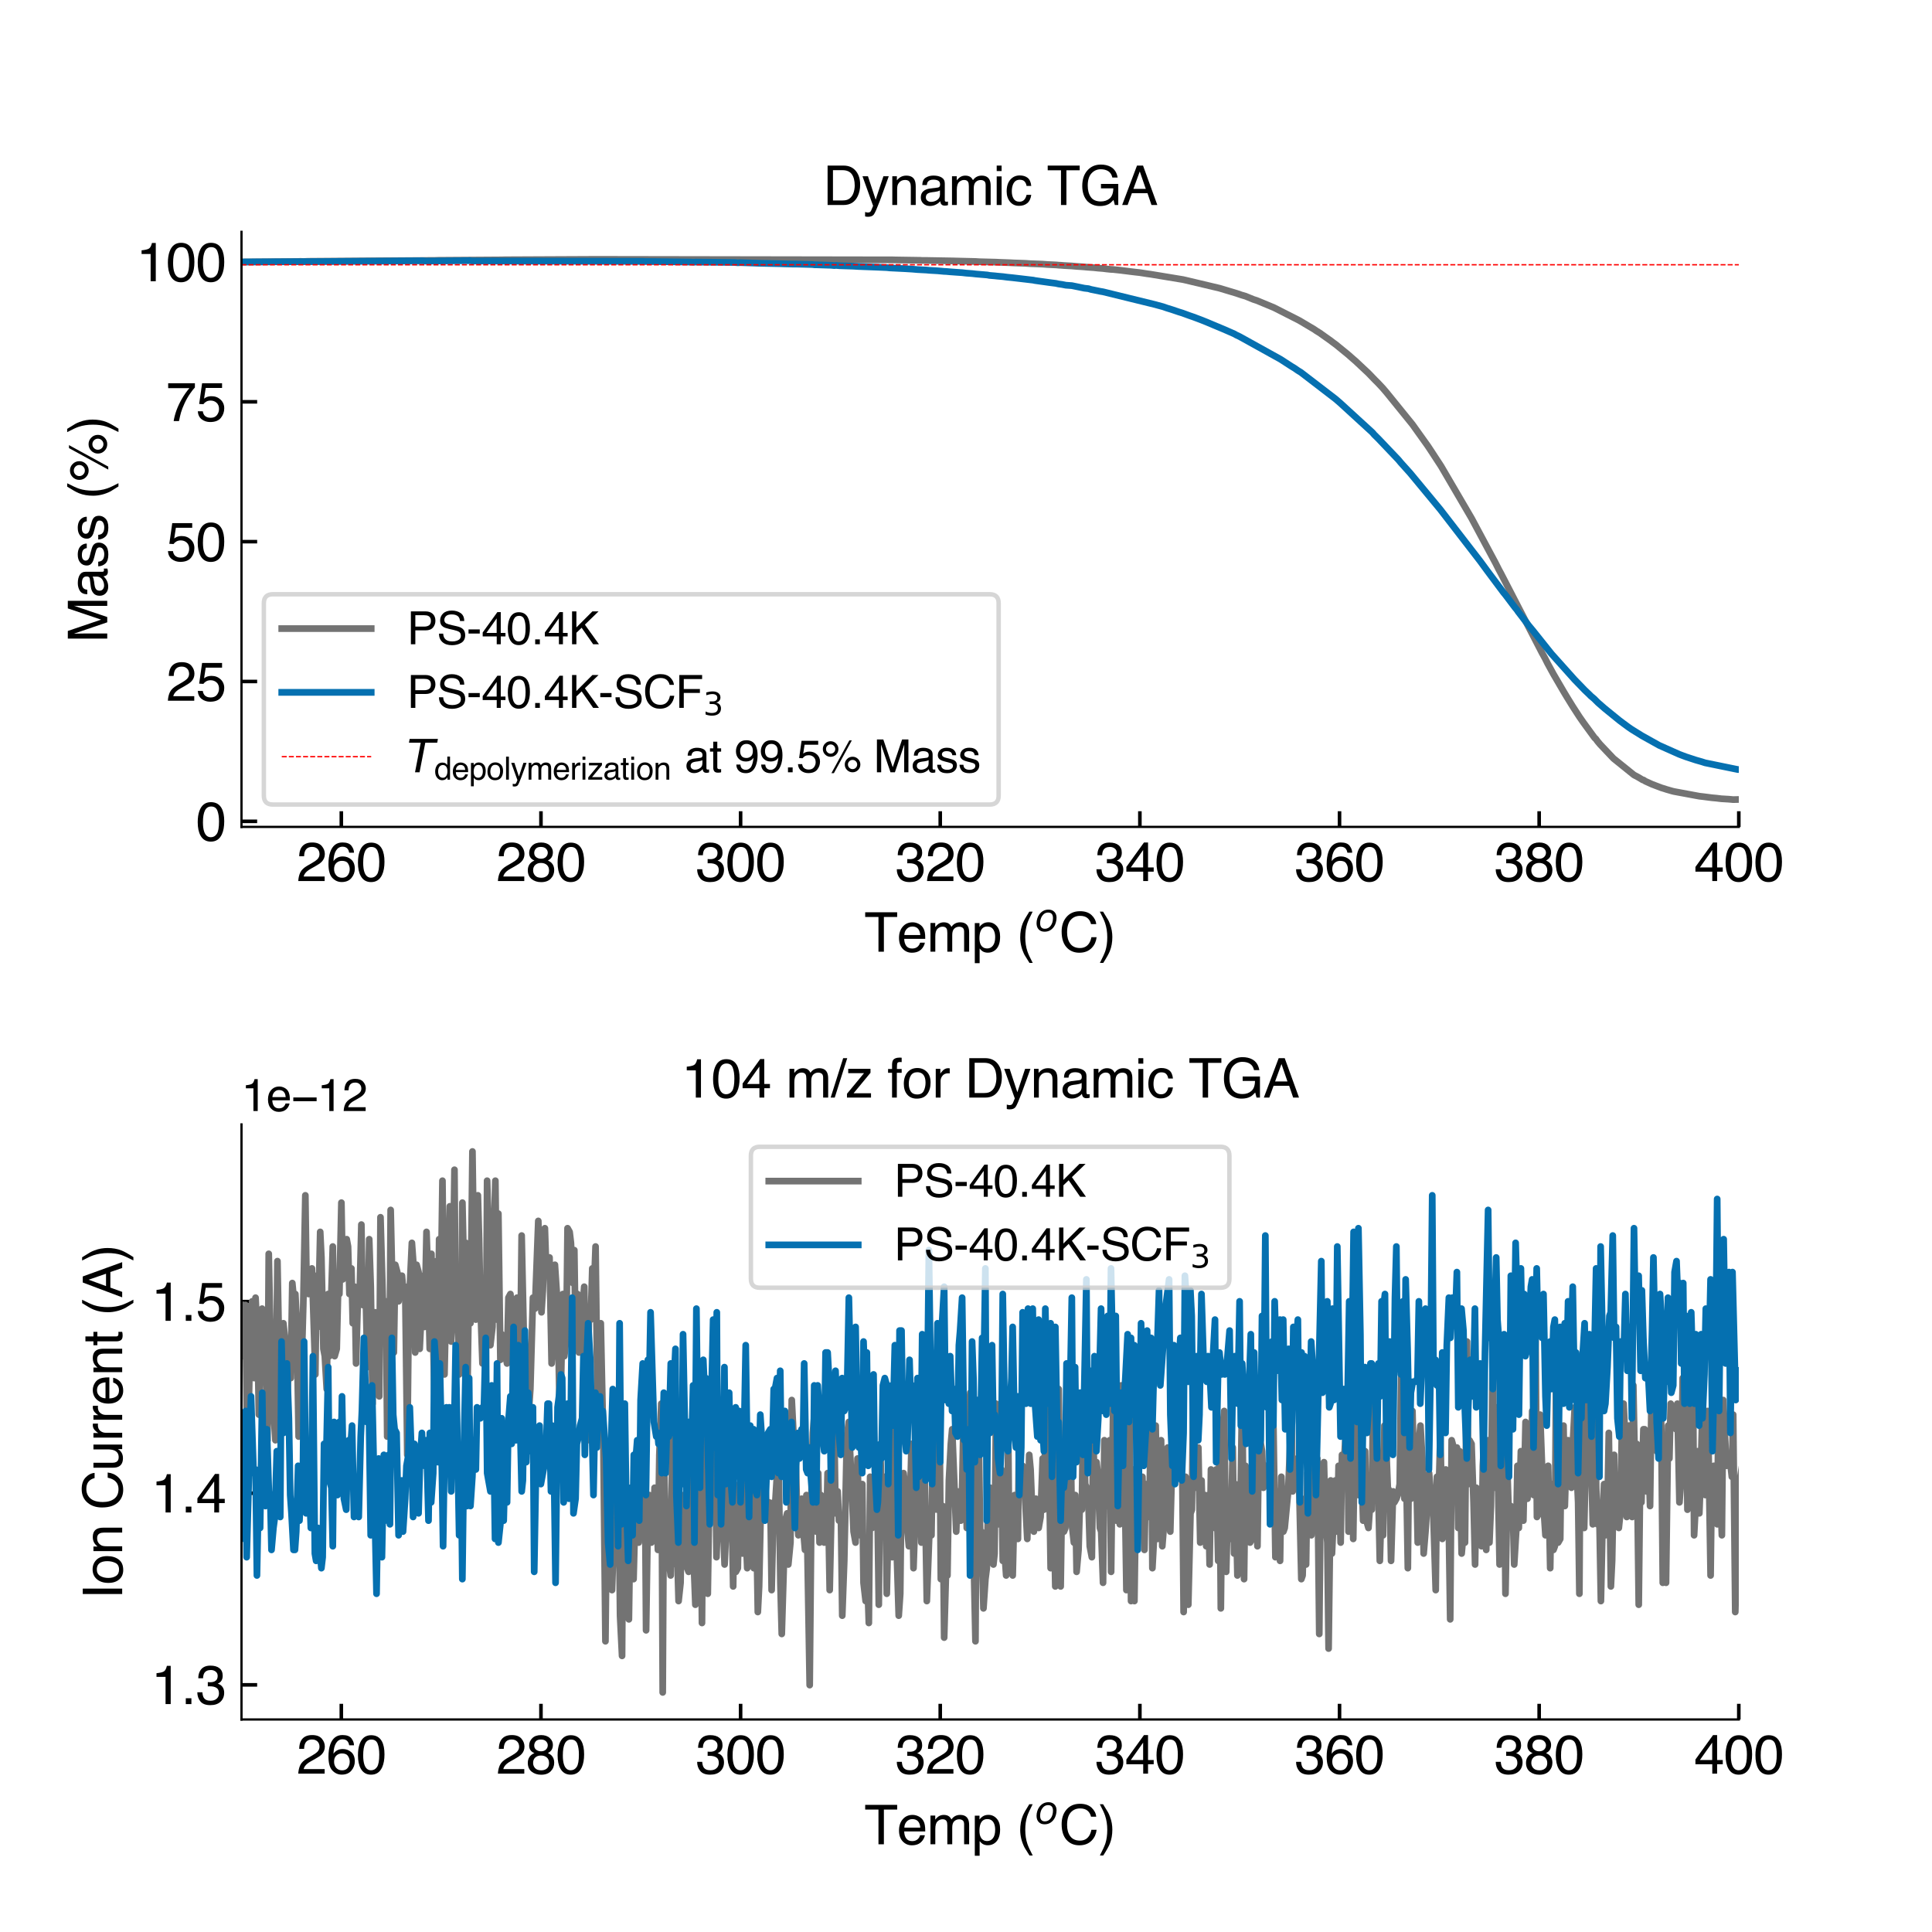 <?xml version="1.0" encoding="utf-8" standalone="no"?>
<!DOCTYPE svg PUBLIC "-//W3C//DTD SVG 1.1//EN"
  "http://www.w3.org/Graphics/SVG/1.1/DTD/svg11.dtd">
<svg xmlns:xlink="http://www.w3.org/1999/xlink" width="432pt" height="432pt" viewBox="0 0 432 432" xmlns="http://www.w3.org/2000/svg" version="1.1">
 <defs>
  <style type="text/css">*{stroke-linejoin: round; stroke-linecap: butt}</style>
 </defs>
 <g id="figure_1">
  <g id="patch_1">
   <path d="M 0 432 
L 432 432 
L 432 0 
L 0 0 
z
" style="fill: #ffffff"/>
  </g>
  <g id="axes_1">
   <g id="patch_2">
    <path d="M 54 184.896 
L 388.8 184.896 
L 388.8 51.84 
L 54 51.84 
z
" style="fill: #ffffff"/>
   </g>
   <g id="matplotlib.axis_1">
    <g id="xtick_1">
     <g id="line2d_1">
      <defs>
       <path id="m7fe5fa5b3e" d="M 0 0 
L 0 -3.5 
" style="stroke: #000000; stroke-width: 0.8"/>
      </defs>
      <g>
       <use xlink:href="#m7fe5fa5b3e" x="76.32" y="184.896" style="stroke: #000000; stroke-width: 0.8"/>
      </g>
     </g>
     <g id="text_1">
      <!-- 260 -->
      <g transform="translate(66.31 197.004) scale(0.12 -0.12)">
       <defs>
        <path id="Helvetica-32" d="M 200 0 
Q 231 578 439 1006 
Q 647 1434 1250 1784 
L 1850 2131 
Q 2253 2366 2416 2531 
Q 2672 2791 2672 3125 
Q 2672 3516 2437 3745 
Q 2203 3975 1813 3975 
Q 1234 3975 1013 3538 
Q 894 3303 881 2888 
L 309 2888 
Q 319 3472 525 3841 
Q 891 4491 1816 4491 
Q 2584 4491 2939 4075 
Q 3294 3659 3294 3150 
Q 3294 2613 2916 2231 
Q 2697 2009 2131 1694 
L 1703 1456 
Q 1397 1288 1222 1134 
Q 909 863 828 531 
L 3272 531 
L 3272 0 
L 200 0 
z
" transform="scale(0.016)"/>
        <path id="Helvetica-36" d="M 1872 4494 
Q 2622 4494 2917 4105 
Q 3213 3716 3213 3303 
L 2656 3303 
Q 2606 3569 2497 3719 
Q 2294 4000 1881 4000 
Q 1409 4000 1131 3564 
Q 853 3128 822 2316 
Q 1016 2600 1309 2741 
Q 1578 2866 1909 2866 
Q 2472 2866 2890 2506 
Q 3309 2147 3309 1434 
Q 3309 825 2912 354 
Q 2516 -116 1781 -116 
Q 1153 -116 697 361 
Q 241 838 241 1966 
Q 241 2800 444 3381 
Q 834 4494 1872 4494 
z
M 1831 384 
Q 2275 384 2495 682 
Q 2716 981 2716 1388 
Q 2716 1731 2519 2042 
Q 2322 2353 1803 2353 
Q 1441 2353 1167 2112 
Q 894 1872 894 1388 
Q 894 963 1142 673 
Q 1391 384 1831 384 
z
" transform="scale(0.016)"/>
        <path id="Helvetica-30" d="M 1731 4475 
Q 2600 4475 2988 3759 
Q 3288 3206 3288 2244 
Q 3288 1331 3016 734 
Q 2622 -122 1728 -122 
Q 922 -122 528 578 
Q 200 1163 200 2147 
Q 200 2909 397 3456 
Q 766 4475 1731 4475 
z
M 1725 391 
Q 2163 391 2422 778 
Q 2681 1166 2681 2222 
Q 2681 2984 2493 3476 
Q 2306 3969 1766 3969 
Q 1269 3969 1039 3501 
Q 809 3034 809 2125 
Q 809 1441 956 1025 
Q 1181 391 1725 391 
z
" transform="scale(0.016)"/>
       </defs>
       <use xlink:href="#Helvetica-32"/>
       <use xlink:href="#Helvetica-36" x="55.615"/>
       <use xlink:href="#Helvetica-30" x="111.23"/>
      </g>
     </g>
    </g>
    <g id="xtick_2">
     <g id="line2d_2">
      <g>
       <use xlink:href="#m7fe5fa5b3e" x="120.96" y="184.896" style="stroke: #000000; stroke-width: 0.8"/>
      </g>
     </g>
     <g id="text_2">
      <!-- 280 -->
      <g transform="translate(110.95 197.004) scale(0.12 -0.12)">
       <defs>
        <path id="Helvetica-38" d="M 1741 2600 
Q 2113 2600 2322 2808 
Q 2531 3016 2531 3303 
Q 2531 3553 2331 3762 
Q 2131 3972 1722 3972 
Q 1316 3972 1134 3762 
Q 953 3553 953 3272 
Q 953 2956 1187 2778 
Q 1422 2600 1741 2600 
z
M 1775 384 
Q 2166 384 2423 595 
Q 2681 806 2681 1225 
Q 2681 1659 2415 1884 
Q 2150 2109 1734 2109 
Q 1331 2109 1076 1879 
Q 822 1650 822 1244 
Q 822 894 1055 639 
Q 1288 384 1775 384 
z
M 975 2384 
Q 741 2484 609 2619 
Q 363 2869 363 3269 
Q 363 3769 725 4128 
Q 1088 4488 1753 4488 
Q 2397 4488 2762 4148 
Q 3128 3809 3128 3356 
Q 3128 2938 2916 2678 
Q 2797 2531 2547 2391 
Q 2825 2263 2984 2097 
Q 3281 1784 3281 1284 
Q 3281 694 2884 283 
Q 2488 -128 1763 -128 
Q 1109 -128 657 226 
Q 206 581 206 1256 
Q 206 1653 400 1942 
Q 594 2231 975 2384 
z
" transform="scale(0.016)"/>
       </defs>
       <use xlink:href="#Helvetica-32"/>
       <use xlink:href="#Helvetica-38" x="55.615"/>
       <use xlink:href="#Helvetica-30" x="111.23"/>
      </g>
     </g>
    </g>
    <g id="xtick_3">
     <g id="line2d_3">
      <g>
       <use xlink:href="#m7fe5fa5b3e" x="165.6" y="184.896" style="stroke: #000000; stroke-width: 0.8"/>
      </g>
     </g>
     <g id="text_3">
      <!-- 300 -->
      <g transform="translate(155.59 197.004) scale(0.12 -0.12)">
       <defs>
        <path id="Helvetica-33" d="M 1663 -122 
Q 869 -122 511 314 
Q 153 750 153 1375 
L 741 1375 
Q 778 941 903 744 
Q 1122 391 1694 391 
Q 2138 391 2406 628 
Q 2675 866 2675 1241 
Q 2675 1703 2392 1887 
Q 2109 2072 1606 2072 
Q 1550 2072 1492 2070 
Q 1434 2069 1375 2066 
L 1375 2563 
Q 1463 2553 1522 2550 
Q 1581 2547 1650 2547 
Q 1966 2547 2169 2647 
Q 2525 2822 2525 3272 
Q 2525 3606 2287 3787 
Q 2050 3969 1734 3969 
Q 1172 3969 956 3594 
Q 838 3388 822 3006 
L 266 3006 
Q 266 3506 466 3856 
Q 809 4481 1675 4481 
Q 2359 4481 2734 4176 
Q 3109 3872 3109 3294 
Q 3109 2881 2888 2625 
Q 2750 2466 2531 2375 
Q 2884 2278 3082 2001 
Q 3281 1725 3281 1325 
Q 3281 684 2859 281 
Q 2438 -122 1663 -122 
z
" transform="scale(0.016)"/>
       </defs>
       <use xlink:href="#Helvetica-33"/>
       <use xlink:href="#Helvetica-30" x="55.615"/>
       <use xlink:href="#Helvetica-30" x="111.23"/>
      </g>
     </g>
    </g>
    <g id="xtick_4">
     <g id="line2d_4">
      <g>
       <use xlink:href="#m7fe5fa5b3e" x="210.24" y="184.896" style="stroke: #000000; stroke-width: 0.8"/>
      </g>
     </g>
     <g id="text_4">
      <!-- 320 -->
      <g transform="translate(200.23 197.004) scale(0.12 -0.12)">
       <use xlink:href="#Helvetica-33"/>
       <use xlink:href="#Helvetica-32" x="55.615"/>
       <use xlink:href="#Helvetica-30" x="111.23"/>
      </g>
     </g>
    </g>
    <g id="xtick_5">
     <g id="line2d_5">
      <g>
       <use xlink:href="#m7fe5fa5b3e" x="254.88" y="184.896" style="stroke: #000000; stroke-width: 0.8"/>
      </g>
     </g>
     <g id="text_5">
      <!-- 340 -->
      <g transform="translate(244.87 197.004) scale(0.12 -0.12)">
       <defs>
        <path id="Helvetica-34" d="M 2116 1584 
L 2116 3613 
L 681 1584 
L 2116 1584 
z
M 2125 0 
L 2125 1094 
L 163 1094 
L 163 1644 
L 2213 4488 
L 2688 4488 
L 2688 1584 
L 3347 1584 
L 3347 1094 
L 2688 1094 
L 2688 0 
L 2125 0 
z
" transform="scale(0.016)"/>
       </defs>
       <use xlink:href="#Helvetica-33"/>
       <use xlink:href="#Helvetica-34" x="55.615"/>
       <use xlink:href="#Helvetica-30" x="111.23"/>
      </g>
     </g>
    </g>
    <g id="xtick_6">
     <g id="line2d_6">
      <g>
       <use xlink:href="#m7fe5fa5b3e" x="299.52" y="184.896" style="stroke: #000000; stroke-width: 0.8"/>
      </g>
     </g>
     <g id="text_6">
      <!-- 360 -->
      <g transform="translate(289.51 197.004) scale(0.12 -0.12)">
       <use xlink:href="#Helvetica-33"/>
       <use xlink:href="#Helvetica-36" x="55.615"/>
       <use xlink:href="#Helvetica-30" x="111.23"/>
      </g>
     </g>
    </g>
    <g id="xtick_7">
     <g id="line2d_7">
      <g>
       <use xlink:href="#m7fe5fa5b3e" x="344.16" y="184.896" style="stroke: #000000; stroke-width: 0.8"/>
      </g>
     </g>
     <g id="text_7">
      <!-- 380 -->
      <g transform="translate(334.15 197.004) scale(0.12 -0.12)">
       <use xlink:href="#Helvetica-33"/>
       <use xlink:href="#Helvetica-38" x="55.615"/>
       <use xlink:href="#Helvetica-30" x="111.23"/>
      </g>
     </g>
    </g>
    <g id="xtick_8">
     <g id="line2d_8">
      <g>
       <use xlink:href="#m7fe5fa5b3e" x="388.8" y="184.896" style="stroke: #000000; stroke-width: 0.8"/>
      </g>
     </g>
     <g id="text_8">
      <!-- 400 -->
      <g transform="translate(378.79 197.004) scale(0.12 -0.12)">
       <use xlink:href="#Helvetica-34"/>
       <use xlink:href="#Helvetica-30" x="55.615"/>
       <use xlink:href="#Helvetica-30" x="111.23"/>
      </g>
     </g>
    </g>
    <g id="text_9">
     <!-- Temp ($^{o}$C) -->
     <g transform="translate(193.26 212.865) scale(0.12 -0.12)">
      <defs>
       <path id="Helvetica-54" d="M 3828 4591 
L 3828 4044 
L 2281 4044 
L 2281 0 
L 1650 0 
L 1650 4044 
L 103 4044 
L 103 4591 
L 3828 4591 
z
" transform="scale(0.016)"/>
       <path id="Helvetica-65" d="M 1806 3422 
Q 2163 3422 2497 3255 
Q 2831 3088 3006 2822 
Q 3175 2569 3231 2231 
Q 3281 2000 3281 1494 
L 828 1494 
Q 844 984 1069 676 
Q 1294 369 1766 369 
Q 2206 369 2469 659 
Q 2619 828 2681 1050 
L 3234 1050 
Q 3213 866 3089 639 
Q 2966 413 2813 269 
Q 2556 19 2178 -69 
Q 1975 -119 1719 -119 
Q 1094 -119 659 336 
Q 225 791 225 1609 
Q 225 2416 662 2919 
Q 1100 3422 1806 3422 
z
M 2703 1941 
Q 2669 2306 2544 2525 
Q 2313 2931 1772 2931 
Q 1384 2931 1121 2651 
Q 859 2372 844 1941 
L 2703 1941 
z
M 1753 3428 
L 1753 3428 
z
" transform="scale(0.016)"/>
       <path id="Helvetica-6d" d="M 413 3347 
L 969 3347 
L 969 2872 
Q 1169 3119 1331 3231 
Q 1609 3422 1963 3422 
Q 2363 3422 2606 3225 
Q 2744 3113 2856 2894 
Q 3044 3163 3297 3292 
Q 3550 3422 3866 3422 
Q 4541 3422 4784 2934 
Q 4916 2672 4916 2228 
L 4916 0 
L 4331 0 
L 4331 2325 
Q 4331 2659 4164 2784 
Q 3997 2909 3756 2909 
Q 3425 2909 3186 2687 
Q 2947 2466 2947 1947 
L 2947 0 
L 2375 0 
L 2375 2184 
Q 2375 2525 2294 2681 
Q 2166 2916 1816 2916 
Q 1497 2916 1236 2669 
Q 975 2422 975 1775 
L 975 0 
L 413 0 
L 413 3347 
z
" transform="scale(0.016)"/>
       <path id="Helvetica-70" d="M 1825 378 
Q 2219 378 2480 708 
Q 2741 1038 2741 1694 
Q 2741 2094 2625 2381 
Q 2406 2934 1825 2934 
Q 1241 2934 1025 2350 
Q 909 2038 909 1556 
Q 909 1169 1025 897 
Q 1244 378 1825 378 
z
M 369 3331 
L 916 3331 
L 916 2888 
Q 1084 3116 1284 3241 
Q 1569 3428 1953 3428 
Q 2522 3428 2919 2992 
Q 3316 2556 3316 1747 
Q 3316 653 2744 184 
Q 2381 -113 1900 -113 
Q 1522 -113 1266 53 
Q 1116 147 931 375 
L 931 -1334 
L 369 -1334 
L 369 3331 
z
" transform="scale(0.016)"/>
       <path id="Helvetica-20" transform="scale(0.016)"/>
       <path id="Helvetica-28" d="M 1894 4666 
Q 1403 3713 1256 3263 
Q 1034 2578 1034 1681 
Q 1034 775 1288 25 
Q 1444 -438 1903 -1306 
L 1525 -1306 
Q 1069 -594 959 -397 
Q 850 -200 722 138 
Q 547 600 478 1125 
Q 444 1397 444 1644 
Q 444 2569 734 3291 
Q 919 3750 1503 4666 
L 1894 4666 
z
" transform="scale(0.016)"/>
       <path id="DejaVuSans-Oblique-6f" d="M 1625 -91 
Q 1009 -91 651 289 
Q 294 669 294 1325 
Q 294 1706 417 2101 
Q 541 2497 738 2766 
Q 1047 3184 1428 3384 
Q 1809 3584 2291 3584 
Q 2888 3584 3255 3212 
Q 3622 2841 3622 2241 
Q 3622 1825 3500 1412 
Q 3378 1000 3181 728 
Q 2875 309 2494 109 
Q 2113 -91 1625 -91 
z
M 891 1344 
Q 891 869 1089 633 
Q 1288 397 1691 397 
Q 2269 397 2648 901 
Q 3028 1406 3028 2181 
Q 3028 2634 2825 2865 
Q 2622 3097 2228 3097 
Q 1903 3097 1650 2945 
Q 1397 2794 1197 2484 
Q 1050 2253 970 1956 
Q 891 1659 891 1344 
z
" transform="scale(0.016)"/>
       <path id="Helvetica-43" d="M 2422 4716 
Q 3294 4716 3775 4256 
Q 4256 3797 4309 3213 
L 3703 3213 
Q 3600 3656 3292 3915 
Q 2984 4175 2428 4175 
Q 1750 4175 1333 3698 
Q 916 3222 916 2238 
Q 916 1431 1292 929 
Q 1669 428 2416 428 
Q 3103 428 3463 956 
Q 3653 1234 3747 1688 
L 4353 1688 
Q 4272 963 3816 472 
Q 3269 -119 2341 -119 
Q 1541 -119 997 366 
Q 281 1006 281 2344 
Q 281 3359 819 4009 
Q 1400 4716 2422 4716 
z
M 2297 4716 
L 2297 4716 
z
" transform="scale(0.016)"/>
       <path id="Helvetica-29" d="M 222 -1306 
Q 719 -338 863 106 
Q 1081 778 1081 1681 
Q 1081 2584 828 3334 
Q 672 3797 213 4666 
L 591 4666 
Q 1072 3897 1173 3717 
Q 1275 3538 1394 3222 
Q 1544 2831 1608 2450 
Q 1672 2069 1672 1716 
Q 1672 791 1378 66 
Q 1194 -400 613 -1306 
L 222 -1306 
z
" transform="scale(0.016)"/>
      </defs>
      <use xlink:href="#Helvetica-54" transform="translate(0 0.519)"/>
      <use xlink:href="#Helvetica-65" transform="translate(61.084 0.519)"/>
      <use xlink:href="#Helvetica-6d" transform="translate(116.699 0.519)"/>
      <use xlink:href="#Helvetica-70" transform="translate(200 0.519)"/>
      <use xlink:href="#Helvetica-20" transform="translate(255.615 0.519)"/>
      <use xlink:href="#Helvetica-28" transform="translate(283.398 0.519)"/>
      <use xlink:href="#DejaVuSans-Oblique-6f" transform="translate(317.656 38.8) scale(0.7)"/>
      <use xlink:href="#Helvetica-43" transform="translate(363.218 0.519)"/>
      <use xlink:href="#Helvetica-29" transform="translate(435.435 0.519)"/>
     </g>
    </g>
   </g>
   <g id="matplotlib.axis_2">
    <g id="ytick_1">
     <g id="line2d_9">
      <defs>
       <path id="m005b60ae87" d="M 0 0 
L 3.5 0 
" style="stroke: #000000; stroke-width: 0.8"/>
      </defs>
      <g>
       <use xlink:href="#m005b60ae87" x="54" y="183.652" style="stroke: #000000; stroke-width: 0.8"/>
      </g>
     </g>
     <g id="text_10">
      <!-- 0 -->
      <g transform="translate(43.827 187.956) scale(0.12 -0.12)">
       <use xlink:href="#Helvetica-30"/>
      </g>
     </g>
    </g>
    <g id="ytick_2">
     <g id="line2d_10">
      <g>
       <use xlink:href="#m005b60ae87" x="54" y="152.383" style="stroke: #000000; stroke-width: 0.8"/>
      </g>
     </g>
     <g id="text_11">
      <!-- 25 -->
      <g transform="translate(37.154 156.687) scale(0.12 -0.12)">
       <defs>
        <path id="Helvetica-35" d="M 791 1141 
Q 847 659 1238 475 
Q 1438 381 1700 381 
Q 2200 381 2440 700 
Q 2681 1019 2681 1406 
Q 2681 1875 2395 2131 
Q 2109 2388 1709 2388 
Q 1419 2388 1211 2275 
Q 1003 2163 856 1963 
L 369 1991 
L 709 4400 
L 3034 4400 
L 3034 3856 
L 1131 3856 
L 941 2613 
Q 1097 2731 1238 2791 
Q 1488 2894 1816 2894 
Q 2431 2894 2859 2497 
Q 3288 2100 3288 1491 
Q 3288 856 2895 371 
Q 2503 -113 1644 -113 
Q 1097 -113 676 195 
Q 256 503 206 1141 
L 791 1141 
z
" transform="scale(0.016)"/>
       </defs>
       <use xlink:href="#Helvetica-32"/>
       <use xlink:href="#Helvetica-35" x="55.615"/>
      </g>
     </g>
    </g>
    <g id="ytick_3">
     <g id="line2d_11">
      <g>
       <use xlink:href="#m005b60ae87" x="54" y="121.115" style="stroke: #000000; stroke-width: 0.8"/>
      </g>
     </g>
     <g id="text_12">
      <!-- 50 -->
      <g transform="translate(37.154 125.419) scale(0.12 -0.12)">
       <use xlink:href="#Helvetica-35"/>
       <use xlink:href="#Helvetica-30" x="55.615"/>
      </g>
     </g>
    </g>
    <g id="ytick_4">
     <g id="line2d_12">
      <g>
       <use xlink:href="#m005b60ae87" x="54" y="89.847" style="stroke: #000000; stroke-width: 0.8"/>
      </g>
     </g>
     <g id="text_13">
      <!-- 75 -->
      <g transform="translate(37.154 94.151) scale(0.12 -0.12)">
       <defs>
        <path id="Helvetica-37" d="M 3347 4400 
L 3347 3909 
Q 3131 3700 2773 3181 
Q 2416 2663 2141 2063 
Q 1869 1478 1728 997 
Q 1638 688 1494 0 
L 872 0 
Q 1084 1281 1809 2550 
Q 2238 3294 2709 3834 
L 234 3834 
L 234 4400 
L 3347 4400 
z
" transform="scale(0.016)"/>
       </defs>
       <use xlink:href="#Helvetica-37"/>
       <use xlink:href="#Helvetica-35" x="55.615"/>
      </g>
     </g>
    </g>
    <g id="ytick_5">
     <g id="line2d_13">
      <g>
       <use xlink:href="#m005b60ae87" x="54" y="58.578" style="stroke: #000000; stroke-width: 0.8"/>
      </g>
     </g>
     <g id="text_14">
      <!-- 100 -->
      <g transform="translate(30.481 62.882) scale(0.12 -0.12)">
       <defs>
        <path id="Helvetica-31" d="M 613 3169 
L 613 3600 
Q 1222 3659 1462 3798 
Q 1703 3938 1822 4456 
L 2266 4456 
L 2266 0 
L 1666 0 
L 1666 3169 
L 613 3169 
z
" transform="scale(0.016)"/>
       </defs>
       <use xlink:href="#Helvetica-31"/>
       <use xlink:href="#Helvetica-30" x="55.615"/>
       <use xlink:href="#Helvetica-30" x="111.23"/>
      </g>
     </g>
    </g>
    <g id="text_15">
     <!-- Mass (%) -->
     <g transform="translate(23.979 143.7) rotate(-90) scale(0.12 -0.12)">
      <defs>
       <path id="Helvetica-4d" d="M 472 4591 
L 1363 4591 
L 2681 709 
L 3991 4591 
L 4872 4591 
L 4872 0 
L 4281 0 
L 4281 2709 
Q 4281 2850 4287 3175 
Q 4294 3500 4294 3872 
L 2984 0 
L 2369 0 
L 1050 3872 
L 1050 3731 
Q 1050 3563 1058 3217 
Q 1066 2872 1066 2709 
L 1066 0 
L 472 0 
L 472 4591 
z
" transform="scale(0.016)"/>
       <path id="Helvetica-61" d="M 844 891 
Q 844 647 1022 506 
Q 1200 366 1444 366 
Q 1741 366 2019 503 
Q 2488 731 2488 1250 
L 2488 1703 
Q 2384 1638 2221 1594 
Q 2059 1550 1903 1531 
L 1563 1488 
Q 1256 1447 1103 1359 
Q 844 1213 844 891 
z
M 2206 2028 
Q 2400 2053 2466 2191 
Q 2503 2266 2503 2406 
Q 2503 2694 2298 2823 
Q 2094 2953 1713 2953 
Q 1272 2953 1088 2716 
Q 984 2584 953 2325 
L 428 2325 
Q 444 2944 830 3186 
Q 1216 3428 1725 3428 
Q 2316 3428 2684 3203 
Q 3050 2978 3050 2503 
L 3050 575 
Q 3050 488 3086 434 
Q 3122 381 3238 381 
Q 3275 381 3322 386 
Q 3369 391 3422 400 
L 3422 -16 
Q 3291 -53 3222 -62 
Q 3153 -72 3034 -72 
Q 2744 -72 2613 134 
Q 2544 244 2516 444 
Q 2344 219 2022 53 
Q 1700 -113 1313 -113 
Q 847 -113 551 170 
Q 256 453 256 878 
Q 256 1344 547 1600 
Q 838 1856 1309 1916 
L 2206 2028 
z
M 1741 3428 
L 1741 3428 
z
" transform="scale(0.016)"/>
       <path id="Helvetica-73" d="M 747 1050 
Q 772 769 888 619 
Q 1100 347 1625 347 
Q 1938 347 2175 483 
Q 2413 619 2413 903 
Q 2413 1119 2222 1231 
Q 2100 1300 1741 1391 
L 1294 1503 
Q 866 1609 663 1741 
Q 300 1969 300 2372 
Q 300 2847 642 3140 
Q 984 3434 1563 3434 
Q 2319 3434 2653 2991 
Q 2863 2709 2856 2384 
L 2325 2384 
Q 2309 2575 2191 2731 
Q 1997 2953 1519 2953 
Q 1200 2953 1036 2831 
Q 872 2709 872 2509 
Q 872 2291 1088 2159 
Q 1213 2081 1456 2022 
L 1828 1931 
Q 2434 1784 2641 1647 
Q 2969 1431 2969 969 
Q 2969 522 2630 197 
Q 2291 -128 1597 -128 
Q 850 -128 539 211 
Q 228 550 206 1050 
L 747 1050 
z
M 1578 3428 
L 1578 3428 
z
" transform="scale(0.016)"/>
       <path id="Helvetica-25" d="M 4363 2175 
Q 4813 2175 5131 1856 
Q 5450 1538 5450 1088 
Q 5450 638 5131 319 
Q 4813 0 4363 0 
Q 3909 0 3590 319 
Q 3272 638 3272 1088 
Q 3272 1538 3590 1856 
Q 3909 2175 4363 2175 
z
M 3909 4456 
L 4256 4456 
L 1753 -119 
L 1406 -119 
L 3909 4456 
z
M 1294 2606 
Q 1563 2606 1752 2795 
Q 1941 2984 1941 3250 
Q 1941 3516 1752 3705 
Q 1563 3894 1294 3894 
Q 1028 3894 839 3706 
Q 650 3519 650 3250 
Q 650 2984 839 2795 
Q 1028 2606 1294 2606 
z
M 1294 4341 
Q 1747 4341 2065 4020 
Q 2384 3700 2384 3250 
Q 2384 2800 2065 2481 
Q 1747 2163 1294 2163 
Q 844 2163 525 2481 
Q 206 2800 206 3250 
Q 206 3700 525 4020 
Q 844 4341 1294 4341 
z
M 4363 444 
Q 4628 444 4817 633 
Q 5006 822 5006 1088 
Q 5006 1353 4817 1542 
Q 4628 1731 4363 1731 
Q 4094 1731 3905 1542 
Q 3716 1353 3716 1088 
Q 3716 822 3905 633 
Q 4094 444 4363 444 
z
" transform="scale(0.016)"/>
      </defs>
      <use xlink:href="#Helvetica-4d"/>
      <use xlink:href="#Helvetica-61" x="83.301"/>
      <use xlink:href="#Helvetica-73" x="138.916"/>
      <use xlink:href="#Helvetica-73" x="188.916"/>
      <use xlink:href="#Helvetica-20" x="238.916"/>
      <use xlink:href="#Helvetica-28" x="266.699"/>
      <use xlink:href="#Helvetica-25" x="300"/>
      <use xlink:href="#Helvetica-29" x="388.916"/>
     </g>
    </g>
   </g>
   <g id="line2d_14">
    <path d="M 54.009 58.578 
L 66.466 58.475 
L 67.189 58.443 
L 67.814 58.475 
L 68.876 58.428 
L 81.976 58.332 
L 82.416 58.332 
L 97.31 58.229 
L 98.048 58.205 
L 112.175 58.11 
L 112.936 58.086 
L 133.171 57.991 
L 133.76 57.991 
L 199.642 58.102 
L 200.25 58.118 
L 205.774 58.205 
L 206.196 58.237 
L 207.238 58.237 
L 213.046 58.34 
L 213.639 58.356 
L 218.117 58.467 
L 219.025 58.523 
L 222.726 58.618 
L 223.313 58.65 
L 225.864 58.745 
L 226.594 58.785 
L 229.263 58.877 
L 230.29 58.951 
L 233.14 59.062 
L 234.185 59.142 
L 236.278 59.245 
L 236.863 59.308 
L 237.169 59.311 
L 237.906 59.374 
L 239.667 59.47 
L 240.729 59.565 
L 242.193 59.66 
L 243.225 59.755 
L 244.584 59.85 
L 245.457 59.946 
L 246.642 60.041 
L 247.385 60.136 
L 248.298 60.231 
L 248.914 60.263 
L 249.813 60.358 
L 250.713 60.454 
L 250.99 60.493 
L 252.025 60.62 
L 252.746 60.715 
L 253.945 60.858 
L 254.849 60.956 
L 256.489 61.213 
L 257.219 61.308 
L 264.527 62.516 
L 264.958 62.612 
L 272.687 64.445 
L 276.535 65.6 
L 277.591 65.963 
L 278.501 66.227 
L 279.218 66.523 
L 280.267 66.949 
L 281.026 67.195 
L 281.595 67.428 
L 284.144 68.486 
L 284.894 68.801 
L 290.527 71.665 
L 293.835 73.628 
L 294.253 73.921 
L 295.239 74.532 
L 295.456 74.701 
L 297.554 76.185 
L 297.973 76.513 
L 298.723 77.063 
L 301.41 79.258 
L 302.587 80.292 
L 303.163 80.787 
L 304.185 81.752 
L 305.991 83.443 
L 307.473 84.987 
L 308.08 85.585 
L 309.127 86.701 
L 310.022 87.743 
L 315.827 94.903 
L 319.242 99.682 
L 319.985 100.804 
L 322.222 104.226 
L 329.043 115.885 
L 334.382 125.856 
L 335.127 127.329 
L 335.589 128.183 
L 344.825 146.036 
L 345.448 147.152 
L 346.022 148.303 
L 347.356 150.736 
L 349.608 154.597 
L 350.343 155.822 
L 351.693 158.009 
L 353.155 160.265 
L 354.05 161.553 
L 356.588 165.023 
L 356.802 165.182 
L 357.195 165.73 
L 357.791 166.444 
L 360.782 169.599 
L 365.357 173.283 
L 366.295 173.778 
L 367.315 174.391 
L 367.475 174.399 
L 367.902 174.682 
L 369.413 175.365 
L 371.486 176.156 
L 372.308 176.404 
L 372.527 176.484 
L 373.908 176.883 
L 374.319 176.983 
L 379.975 178.031 
L 380.874 178.134 
L 382.787 178.38 
L 383.832 178.475 
L 384.881 178.602 
L 386.481 178.697 
L 387.543 178.793 
L 392.057 178.689 
L 394.86 178.568 
L 402.681 178.211 
L 405.352 178.102 
L 409.468 178.02 
L 413.046 177.917 
L 416.47 177.872 
L 426.123 177.769 
L 427.894 177.745 
L 433 177.713 
L 433 177.713 
" clip-path="url(#p9161ff2742)" style="fill: none; stroke: #737373; stroke-width: 1.5; stroke-linecap: square"/>
   </g>
   <g id="line2d_15">
    <path d="M 54.018 58.578 
L 54.475 58.578 
L 55.031 58.57 
L 71.416 58.485 
L 71.86 58.485 
L 84.529 58.39 
L 85.101 58.39 
L 94.154 58.311 
L 94.48 58.311 
L 95.189 58.379 
L 104.758 58.286 
L 105.032 58.277 
L 105.506 58.353 
L 143.717 58.443 
L 144.267 58.477 
L 145.173 58.477 
L 147.528 58.502 
L 154.531 58.595 
L 154.973 58.629 
L 155.574 58.595 
L 164.241 58.685 
L 164.984 58.753 
L 165.582 58.719 
L 168.821 58.829 
L 169.54 58.862 
L 174.611 58.969 
L 175.222 58.995 
L 177.119 59.045 
L 177.595 59.045 
L 177.997 59.045 
L 181.639 59.147 
L 182.215 59.214 
L 182.677 59.214 
L 185.804 59.315 
L 186.525 59.383 
L 186.985 59.349 
L 187.726 59.417 
L 190.851 59.518 
L 191.9 59.585 
L 194.591 59.687 
L 195.931 59.737 
L 198.306 59.839 
L 198.922 59.906 
L 201.142 60.016 
L 202.337 60.075 
L 203.975 60.176 
L 205.151 60.277 
L 207.113 60.379 
L 207.847 60.446 
L 209.631 60.547 
L 211.111 60.682 
L 211.557 60.699 
L 212.291 60.767 
L 213.651 60.868 
L 215.135 60.969 
L 216.016 61.071 
L 217.36 61.172 
L 218.253 61.273 
L 220.779 61.487 
L 221.235 61.58 
L 222.433 61.681 
L 223.04 61.749 
L 224.219 61.85 
L 225.246 61.985 
L 226.284 62.086 
L 227.172 62.188 
L 231.065 62.646 
L 231.364 62.716 
L 232.549 62.885 
L 233.288 62.987 
L 234.022 63.088 
L 234.77 63.192 
L 236.109 63.363 
L 236.707 63.498 
L 237.455 63.6 
L 238.334 63.771 
L 239.662 63.867 
L 242.475 64.444 
L 243.372 64.545 
L 243.963 64.722 
L 246.003 65.139 
L 246.635 65.243 
L 258.299 68.101 
L 258.739 68.224 
L 260.063 68.582 
L 260.958 68.894 
L 261.976 69.206 
L 263.612 69.758 
L 264.375 69.991 
L 266.009 70.588 
L 266.732 70.835 
L 267.328 71.055 
L 268.651 71.555 
L 269.83 72.028 
L 271.935 72.914 
L 272.374 73.097 
L 273.423 73.536 
L 274.6 74.045 
L 275.988 74.655 
L 276.426 74.906 
L 277.178 75.26 
L 286.34 80.338 
L 288.737 81.891 
L 289.487 82.346 
L 290.204 82.847 
L 290.882 83.261 
L 298.576 89.168 
L 299.589 90.035 
L 306.874 96.705 
L 307.298 97.2 
L 308.207 98.097 
L 312.675 102.792 
L 313.245 103.479 
L 315.332 105.802 
L 322.023 113.882 
L 330.973 125.474 
L 332.473 127.525 
L 332.75 127.896 
L 335.58 131.683 
L 336.172 132.473 
L 336.634 133.033 
L 338.723 135.801 
L 339.198 136.375 
L 339.466 136.777 
L 340.207 137.737 
L 341.85 139.903 
L 342.725 140.955 
L 346.914 146.196 
L 352.108 151.997 
L 353.307 153.229 
L 354.325 154.289 
L 355.385 155.296 
L 355.688 155.609 
L 356.463 156.261 
L 356.755 156.557 
L 357.313 157.111 
L 358.818 158.422 
L 362.085 161.077 
L 362.996 161.761 
L 364.172 162.627 
L 364.77 163.041 
L 367.129 164.507 
L 371.013 166.673 
L 375.473 168.661 
L 376.053 168.881 
L 376.964 169.221 
L 379.176 169.947 
L 380.521 170.33 
L 381.274 170.572 
L 388.597 172.071 
L 393.148 171.961 
L 396.25 171.792 
L 398.581 171.697 
L 400.034 171.635 
L 402.739 171.517 
L 406.498 171.415 
L 409.721 171.334 
L 416.247 171.227 
L 420.57 171.157 
L 433 171.123 
L 433 171.123 
" clip-path="url(#p9161ff2742)" style="fill: none; stroke: #0570b0; stroke-width: 1.5; stroke-linecap: square"/>
   </g>
   <g id="line2d_16">
    <path d="M 54 59.204 
L 388.8 59.204 
" clip-path="url(#p9161ff2742)" style="fill: none; stroke-dasharray: 1.11,0.48; stroke-dashoffset: 0; stroke: #ff0000; stroke-width: 0.3"/>
   </g>
   <g id="patch_3">
    <path d="M 54 184.896 
L 54 51.84 
" style="fill: none; stroke: #000000; stroke-width: 0.5; stroke-linejoin: miter; stroke-linecap: square"/>
   </g>
   <g id="patch_4">
    <path d="M 54 184.896 
L 388.8 184.896 
" style="fill: none; stroke: #000000; stroke-width: 0.5; stroke-linejoin: miter; stroke-linecap: square"/>
   </g>
   <g id="text_16">
    <!-- Dynamic TGA -->
    <g transform="translate(184.062 45.84) scale(0.12 -0.12)">
     <defs>
      <path id="Helvetica-44" d="M 2250 531 
Q 2566 531 2769 597 
Q 3131 719 3363 1066 
Q 3547 1344 3628 1778 
Q 3675 2038 3675 2259 
Q 3675 3113 3336 3584 
Q 2997 4056 2244 4056 
L 1141 4056 
L 1141 531 
L 2250 531 
z
M 516 4591 
L 2375 4591 
Q 3322 4591 3844 3919 
Q 4309 3313 4309 2366 
Q 4309 1634 4034 1044 
Q 3550 0 2369 0 
L 516 0 
L 516 4591 
z
" transform="scale(0.016)"/>
      <path id="Helvetica-79" d="M 2503 3347 
L 3125 3347 
Q 3006 3025 2597 1878 
Q 2291 1016 2084 472 
Q 1597 -809 1397 -1090 
Q 1197 -1372 709 -1372 
Q 591 -1372 527 -1362 
Q 463 -1353 369 -1328 
L 369 -816 
Q 516 -856 581 -865 
Q 647 -875 697 -875 
Q 853 -875 926 -823 
Q 1000 -772 1050 -697 
Q 1066 -672 1162 -440 
Q 1259 -209 1303 -97 
L 66 3347 
L 703 3347 
L 1600 622 
L 2503 3347 
z
M 1597 3428 
L 1597 3428 
z
" transform="scale(0.016)"/>
      <path id="Helvetica-6e" d="M 413 3347 
L 947 3347 
L 947 2872 
Q 1184 3166 1450 3294 
Q 1716 3422 2041 3422 
Q 2753 3422 3003 2925 
Q 3141 2653 3141 2147 
L 3141 0 
L 2569 0 
L 2569 2109 
Q 2569 2416 2478 2603 
Q 2328 2916 1934 2916 
Q 1734 2916 1606 2875 
Q 1375 2806 1200 2600 
Q 1059 2434 1017 2257 
Q 975 2081 975 1753 
L 975 0 
L 413 0 
L 413 3347 
z
M 1734 3428 
L 1734 3428 
z
" transform="scale(0.016)"/>
      <path id="Helvetica-69" d="M 413 3331 
L 984 3331 
L 984 0 
L 413 0 
L 413 3331 
z
M 413 4591 
L 984 4591 
L 984 3953 
L 413 3953 
L 413 4591 
z
" transform="scale(0.016)"/>
      <path id="Helvetica-63" d="M 1703 3444 
Q 2269 3444 2623 3169 
Q 2978 2894 3050 2222 
L 2503 2222 
Q 2453 2531 2275 2736 
Q 2097 2941 1703 2941 
Q 1166 2941 934 2416 
Q 784 2075 784 1575 
Q 784 1072 996 728 
Q 1209 384 1666 384 
Q 2016 384 2220 598 
Q 2425 813 2503 1184 
L 3050 1184 
Q 2956 519 2581 211 
Q 2206 -97 1622 -97 
Q 966 -97 575 383 
Q 184 863 184 1581 
Q 184 2463 612 2953 
Q 1041 3444 1703 3444 
z
M 1616 3428 
L 1616 3428 
z
" transform="scale(0.016)"/>
      <path id="Helvetica-47" d="M 2472 4709 
Q 3119 4709 3591 4459 
Q 4275 4100 4428 3200 
L 3813 3200 
Q 3700 3703 3347 3933 
Q 2994 4163 2456 4163 
Q 1819 4163 1383 3684 
Q 947 3206 947 2259 
Q 947 1441 1306 927 
Q 1666 413 2478 413 
Q 3100 413 3508 773 
Q 3916 1134 3925 1941 
L 2488 1941 
L 2488 2456 
L 4503 2456 
L 4503 0 
L 4103 0 
L 3953 591 
Q 3638 244 3394 109 
Q 2984 -122 2353 -122 
Q 1538 -122 950 406 
Q 309 1069 309 2225 
Q 309 3378 934 4059 
Q 1528 4709 2472 4709 
z
M 2369 4716 
L 2369 4716 
z
" transform="scale(0.016)"/>
      <path id="Helvetica-41" d="M 2844 1881 
L 2147 3909 
L 1406 1881 
L 2844 1881 
z
M 1822 4591 
L 2525 4591 
L 4191 0 
L 3509 0 
L 3044 1375 
L 1228 1375 
L 731 0 
L 94 0 
L 1822 4591 
z
" transform="scale(0.016)"/>
     </defs>
     <use xlink:href="#Helvetica-44"/>
     <use xlink:href="#Helvetica-79" x="72.217"/>
     <use xlink:href="#Helvetica-6e" x="122.217"/>
     <use xlink:href="#Helvetica-61" x="177.832"/>
     <use xlink:href="#Helvetica-6d" x="233.447"/>
     <use xlink:href="#Helvetica-69" x="316.748"/>
     <use xlink:href="#Helvetica-63" x="338.965"/>
     <use xlink:href="#Helvetica-20" x="388.965"/>
     <use xlink:href="#Helvetica-54" x="416.748"/>
     <use xlink:href="#Helvetica-47" x="477.832"/>
     <use xlink:href="#Helvetica-41" x="555.615"/>
    </g>
   </g>
   <g id="legend_1">
    <g id="patch_5">
     <path d="M 61 179.896 
L 221.3 179.896 
Q 223.3 179.896 223.3 177.896 
L 223.3 134.88 
Q 223.3 132.88 221.3 132.88 
L 61 132.88 
Q 59 132.88 59 134.88 
L 59 177.896 
Q 59 179.896 61 179.896 
z
" style="fill: #ffffff; opacity: 0.8; stroke: #cccccc; stroke-linejoin: miter"/>
    </g>
    <g id="line2d_17">
     <path d="M 63 140.554 
L 73 140.554 
L 83 140.554 
" style="fill: none; stroke: #737373; stroke-width: 1.5; stroke-linecap: square"/>
    </g>
    <g id="text_17">
     <!-- PS-40.4K -->
     <g transform="translate(91 144.054) scale(0.1 -0.1)">
      <defs>
       <path id="Helvetica-50" d="M 547 4591 
L 2613 4591 
Q 3225 4591 3600 4245 
Q 3975 3900 3975 3275 
Q 3975 2738 3640 2339 
Q 3306 1941 2613 1941 
L 1169 1941 
L 1169 0 
L 547 0 
L 547 4591 
z
M 3347 3272 
Q 3347 3778 2972 3959 
Q 2766 4056 2406 4056 
L 1169 4056 
L 1169 2466 
L 2406 2466 
Q 2825 2466 3086 2644 
Q 3347 2822 3347 3272 
z
" transform="scale(0.016)"/>
       <path id="Helvetica-53" d="M 894 1481 
Q 916 1091 1078 847 
Q 1388 391 2169 391 
Q 2519 391 2806 491 
Q 3363 684 3363 1184 
Q 3363 1559 3128 1719 
Q 2891 1875 2384 1991 
L 1763 2131 
Q 1153 2269 900 2434 
Q 463 2722 463 3294 
Q 463 3913 891 4309 
Q 1319 4706 2103 4706 
Q 2825 4706 3329 4357 
Q 3834 4009 3834 3244 
L 3250 3244 
Q 3203 3613 3050 3809 
Q 2766 4169 2084 4169 
Q 1534 4169 1293 3937 
Q 1053 3706 1053 3400 
Q 1053 3063 1334 2906 
Q 1519 2806 2169 2656 
L 2813 2509 
Q 3278 2403 3531 2219 
Q 3969 1897 3969 1284 
Q 3969 522 3414 194 
Q 2859 -134 2125 -134 
Q 1269 -134 784 303 
Q 300 738 309 1481 
L 894 1481 
z
M 2150 4716 
L 2150 4716 
z
" transform="scale(0.016)"/>
       <path id="Helvetica-2d" d="M 266 2072 
L 1834 2072 
L 1834 1494 
L 266 1494 
L 266 2072 
z
" transform="scale(0.016)"/>
       <path id="Helvetica-2e" d="M 547 681 
L 1200 681 
L 1200 0 
L 547 0 
L 547 681 
z
" transform="scale(0.016)"/>
       <path id="Helvetica-4b" d="M 488 4591 
L 1094 4591 
L 1094 2353 
L 3331 4591 
L 4191 4591 
L 2281 2741 
L 4244 0 
L 3434 0 
L 1828 2303 
L 1094 1600 
L 1094 0 
L 488 0 
L 488 4591 
z
" transform="scale(0.016)"/>
      </defs>
      <use xlink:href="#Helvetica-50"/>
      <use xlink:href="#Helvetica-53" x="66.699"/>
      <use xlink:href="#Helvetica-2d" x="133.398"/>
      <use xlink:href="#Helvetica-34" x="166.699"/>
      <use xlink:href="#Helvetica-30" x="222.314"/>
      <use xlink:href="#Helvetica-2e" x="277.93"/>
      <use xlink:href="#Helvetica-34" x="305.713"/>
      <use xlink:href="#Helvetica-4b" x="361.328"/>
     </g>
    </g>
    <g id="line2d_18">
     <path d="M 63 154.812 
L 73 154.812 
L 83 154.812 
" style="fill: none; stroke: #0570b0; stroke-width: 1.5; stroke-linecap: square"/>
    </g>
    <g id="text_18">
     <!-- PS-40.4K-SCF$_{3}$ -->
     <g transform="translate(91 158.312) scale(0.1 -0.1)">
      <defs>
       <path id="Helvetica-46" d="M 547 4591 
L 3731 4591 
L 3731 4028 
L 1169 4028 
L 1169 2634 
L 3422 2634 
L 3422 2088 
L 1169 2088 
L 1169 0 
L 547 0 
L 547 4591 
z
" transform="scale(0.016)"/>
       <path id="DejaVuSans-33" d="M 2597 2516 
Q 3050 2419 3304 2112 
Q 3559 1806 3559 1356 
Q 3559 666 3084 287 
Q 2609 -91 1734 -91 
Q 1441 -91 1130 -33 
Q 819 25 488 141 
L 488 750 
Q 750 597 1062 519 
Q 1375 441 1716 441 
Q 2309 441 2620 675 
Q 2931 909 2931 1356 
Q 2931 1769 2642 2001 
Q 2353 2234 1838 2234 
L 1294 2234 
L 1294 2753 
L 1863 2753 
Q 2328 2753 2575 2939 
Q 2822 3125 2822 3475 
Q 2822 3834 2567 4026 
Q 2313 4219 1838 4219 
Q 1578 4219 1281 4162 
Q 984 4106 628 3988 
L 628 4550 
Q 988 4650 1302 4700 
Q 1616 4750 1894 4750 
Q 2613 4750 3031 4423 
Q 3450 4097 3450 3541 
Q 3450 3153 3228 2886 
Q 3006 2619 2597 2516 
z
" transform="scale(0.016)"/>
      </defs>
      <use xlink:href="#Helvetica-50" transform="translate(0 0.312)"/>
      <use xlink:href="#Helvetica-53" transform="translate(66.699 0.312)"/>
      <use xlink:href="#Helvetica-2d" transform="translate(133.398 0.312)"/>
      <use xlink:href="#Helvetica-34" transform="translate(166.699 0.312)"/>
      <use xlink:href="#Helvetica-30" transform="translate(222.314 0.312)"/>
      <use xlink:href="#Helvetica-2e" transform="translate(277.93 0.312)"/>
      <use xlink:href="#Helvetica-34" transform="translate(305.713 0.312)"/>
      <use xlink:href="#Helvetica-4b" transform="translate(361.328 0.312)"/>
      <use xlink:href="#Helvetica-2d" transform="translate(428.027 0.312)"/>
      <use xlink:href="#Helvetica-53" transform="translate(461.328 0.312)"/>
      <use xlink:href="#Helvetica-43" transform="translate(528.027 0.312)"/>
      <use xlink:href="#Helvetica-46" transform="translate(600.244 0.312)"/>
      <use xlink:href="#DejaVuSans-33" transform="translate(662.285 -16.094) scale(0.7)"/>
     </g>
    </g>
    <g id="line2d_19">
     <path d="M 63 169.196 
L 73 169.196 
L 83 169.196 
" style="fill: none; stroke-dasharray: 1.11,0.48; stroke-dashoffset: 0; stroke: #ff0000; stroke-width: 0.3"/>
    </g>
    <g id="text_19">
     <!-- $T_\mathregular{depolymerization}$ at 99.5% Mass -->
     <g transform="translate(91 172.696) scale(0.1 -0.1)">
      <defs>
       <path id="DejaVuSans-Oblique-54" d="M 378 4666 
L 4325 4666 
L 4225 4134 
L 2559 4134 
L 1759 0 
L 1125 0 
L 1925 4134 
L 275 4134 
L 378 4666 
z
" transform="scale(0.016)"/>
       <path id="Helvetica-64" d="M 769 1634 
Q 769 1097 997 734 
Q 1225 372 1728 372 
Q 2119 372 2370 708 
Q 2622 1044 2622 1672 
Q 2622 2306 2362 2611 
Q 2103 2916 1722 2916 
Q 1297 2916 1033 2591 
Q 769 2266 769 1634 
z
M 1616 3406 
Q 2000 3406 2259 3244 
Q 2409 3150 2600 2916 
L 2600 4606 
L 3141 4606 
L 3141 0 
L 2634 0 
L 2634 466 
Q 2438 156 2169 18 
Q 1900 -119 1553 -119 
Q 994 -119 584 351 
Q 175 822 175 1603 
Q 175 2334 548 2870 
Q 922 3406 1616 3406 
z
" transform="scale(0.016)"/>
       <path id="Helvetica-6f" d="M 1741 363 
Q 2300 363 2508 786 
Q 2716 1209 2716 1728 
Q 2716 2197 2566 2491 
Q 2328 2953 1747 2953 
Q 1231 2953 997 2559 
Q 763 2166 763 1609 
Q 763 1075 997 719 
Q 1231 363 1741 363 
z
M 1763 3444 
Q 2409 3444 2856 3012 
Q 3303 2581 3303 1744 
Q 3303 934 2909 406 
Q 2516 -122 1688 -122 
Q 997 -122 590 345 
Q 184 813 184 1600 
Q 184 2444 612 2944 
Q 1041 3444 1763 3444 
z
M 1744 3428 
L 1744 3428 
z
" transform="scale(0.016)"/>
       <path id="Helvetica-6c" d="M 428 4591 
L 991 4591 
L 991 0 
L 428 0 
L 428 4591 
z
" transform="scale(0.016)"/>
       <path id="Helvetica-72" d="M 428 3347 
L 963 3347 
L 963 2769 
Q 1028 2938 1284 3180 
Q 1541 3422 1875 3422 
Q 1891 3422 1928 3419 
Q 1966 3416 2056 3406 
L 2056 2813 
Q 2006 2822 1964 2825 
Q 1922 2828 1872 2828 
Q 1447 2828 1219 2554 
Q 991 2281 991 1925 
L 991 0 
L 428 0 
L 428 3347 
z
" transform="scale(0.016)"/>
       <path id="Helvetica-7a" d="M 163 444 
L 2147 2844 
L 309 2844 
L 309 3347 
L 2903 3347 
L 2903 2888 
L 931 503 
L 2963 503 
L 2963 0 
L 163 0 
L 163 444 
z
M 1609 3428 
L 1609 3428 
z
" transform="scale(0.016)"/>
       <path id="Helvetica-74" d="M 525 4281 
L 1094 4281 
L 1094 3347 
L 1628 3347 
L 1628 2888 
L 1094 2888 
L 1094 703 
Q 1094 528 1213 469 
Q 1278 434 1431 434 
Q 1472 434 1519 436 
Q 1566 438 1628 444 
L 1628 0 
Q 1531 -28 1426 -40 
Q 1322 -53 1200 -53 
Q 806 -53 665 148 
Q 525 350 525 672 
L 525 2888 
L 72 2888 
L 72 3347 
L 525 3347 
L 525 4281 
z
" transform="scale(0.016)"/>
       <path id="Helvetica-39" d="M 850 1081 
Q 875 616 1209 438 
Q 1381 344 1597 344 
Q 2000 344 2284 680 
Q 2569 1016 2688 2044 
Q 2500 1747 2223 1626 
Q 1947 1506 1628 1506 
Q 981 1506 604 1909 
Q 228 2313 228 2947 
Q 228 3556 600 4018 
Q 972 4481 1697 4481 
Q 2675 4481 3047 3600 
Q 3253 3116 3253 2388 
Q 3253 1566 3006 931 
Q 2597 -125 1619 -125 
Q 963 -125 622 219 
Q 281 563 281 1081 
L 850 1081 
z
M 1703 2000 
Q 2038 2000 2314 2220 
Q 2591 2441 2591 2991 
Q 2591 3484 2342 3726 
Q 2094 3969 1709 3969 
Q 1297 3969 1055 3692 
Q 813 3416 813 2953 
Q 813 2516 1025 2258 
Q 1238 2000 1703 2000 
z
" transform="scale(0.016)"/>
      </defs>
      <use xlink:href="#DejaVuSans-Oblique-54" transform="translate(0 0.094)"/>
      <use xlink:href="#Helvetica-64" transform="translate(61.084 -16.312) scale(0.7)"/>
      <use xlink:href="#Helvetica-65" transform="translate(100.015 -16.312) scale(0.7)"/>
      <use xlink:href="#Helvetica-70" transform="translate(138.945 -16.312) scale(0.7)"/>
      <use xlink:href="#Helvetica-6f" transform="translate(177.876 -16.312) scale(0.7)"/>
      <use xlink:href="#Helvetica-6c" transform="translate(216.807 -16.312) scale(0.7)"/>
      <use xlink:href="#Helvetica-79" transform="translate(232.358 -16.312) scale(0.7)"/>
      <use xlink:href="#Helvetica-6d" transform="translate(267.358 -16.312) scale(0.7)"/>
      <use xlink:href="#Helvetica-65" transform="translate(325.669 -16.312) scale(0.7)"/>
      <use xlink:href="#Helvetica-72" transform="translate(364.6 -16.312) scale(0.7)"/>
      <use xlink:href="#Helvetica-69" transform="translate(387.91 -16.312) scale(0.7)"/>
      <use xlink:href="#Helvetica-7a" transform="translate(403.462 -16.312) scale(0.7)"/>
      <use xlink:href="#Helvetica-61" transform="translate(438.462 -16.312) scale(0.7)"/>
      <use xlink:href="#Helvetica-74" transform="translate(477.393 -16.312) scale(0.7)"/>
      <use xlink:href="#Helvetica-69" transform="translate(496.841 -16.312) scale(0.7)"/>
      <use xlink:href="#Helvetica-6f" transform="translate(512.393 -16.312) scale(0.7)"/>
      <use xlink:href="#Helvetica-6e" transform="translate(551.323 -16.312) scale(0.7)"/>
      <use xlink:href="#Helvetica-20" transform="translate(592.988 0.094)"/>
      <use xlink:href="#Helvetica-61" transform="translate(620.771 0.094)"/>
      <use xlink:href="#Helvetica-74" transform="translate(676.387 0.094)"/>
      <use xlink:href="#Helvetica-20" transform="translate(704.17 0.094)"/>
      <use xlink:href="#Helvetica-39" transform="translate(731.953 0.094)"/>
      <use xlink:href="#Helvetica-39" transform="translate(787.568 0.094)"/>
      <use xlink:href="#Helvetica-2e" transform="translate(843.184 0.094)"/>
      <use xlink:href="#Helvetica-35" transform="translate(870.967 0.094)"/>
      <use xlink:href="#Helvetica-25" transform="translate(926.582 0.094)"/>
      <use xlink:href="#Helvetica-20" transform="translate(1015.498 0.094)"/>
      <use xlink:href="#Helvetica-4d" transform="translate(1043.281 0.094)"/>
      <use xlink:href="#Helvetica-61" transform="translate(1126.582 0.094)"/>
      <use xlink:href="#Helvetica-73" transform="translate(1182.197 0.094)"/>
      <use xlink:href="#Helvetica-73" transform="translate(1232.197 0.094)"/>
     </g>
    </g>
   </g>
  </g>
  <g id="axes_2">
   <g id="patch_6">
    <path d="M 54 384.48 
L 388.8 384.48 
L 388.8 251.424 
L 54 251.424 
z
" style="fill: #ffffff"/>
   </g>
   <g id="matplotlib.axis_3">
    <g id="xtick_9">
     <g id="line2d_20">
      <g>
       <use xlink:href="#m7fe5fa5b3e" x="76.32" y="384.48" style="stroke: #000000; stroke-width: 0.8"/>
      </g>
     </g>
     <g id="text_20">
      <!-- 260 -->
      <g transform="translate(66.31 396.588) scale(0.12 -0.12)">
       <use xlink:href="#Helvetica-32"/>
       <use xlink:href="#Helvetica-36" x="55.615"/>
       <use xlink:href="#Helvetica-30" x="111.23"/>
      </g>
     </g>
    </g>
    <g id="xtick_10">
     <g id="line2d_21">
      <g>
       <use xlink:href="#m7fe5fa5b3e" x="120.96" y="384.48" style="stroke: #000000; stroke-width: 0.8"/>
      </g>
     </g>
     <g id="text_21">
      <!-- 280 -->
      <g transform="translate(110.95 396.588) scale(0.12 -0.12)">
       <use xlink:href="#Helvetica-32"/>
       <use xlink:href="#Helvetica-38" x="55.615"/>
       <use xlink:href="#Helvetica-30" x="111.23"/>
      </g>
     </g>
    </g>
    <g id="xtick_11">
     <g id="line2d_22">
      <g>
       <use xlink:href="#m7fe5fa5b3e" x="165.6" y="384.48" style="stroke: #000000; stroke-width: 0.8"/>
      </g>
     </g>
     <g id="text_22">
      <!-- 300 -->
      <g transform="translate(155.59 396.588) scale(0.12 -0.12)">
       <use xlink:href="#Helvetica-33"/>
       <use xlink:href="#Helvetica-30" x="55.615"/>
       <use xlink:href="#Helvetica-30" x="111.23"/>
      </g>
     </g>
    </g>
    <g id="xtick_12">
     <g id="line2d_23">
      <g>
       <use xlink:href="#m7fe5fa5b3e" x="210.24" y="384.48" style="stroke: #000000; stroke-width: 0.8"/>
      </g>
     </g>
     <g id="text_23">
      <!-- 320 -->
      <g transform="translate(200.23 396.588) scale(0.12 -0.12)">
       <use xlink:href="#Helvetica-33"/>
       <use xlink:href="#Helvetica-32" x="55.615"/>
       <use xlink:href="#Helvetica-30" x="111.23"/>
      </g>
     </g>
    </g>
    <g id="xtick_13">
     <g id="line2d_24">
      <g>
       <use xlink:href="#m7fe5fa5b3e" x="254.88" y="384.48" style="stroke: #000000; stroke-width: 0.8"/>
      </g>
     </g>
     <g id="text_24">
      <!-- 340 -->
      <g transform="translate(244.87 396.588) scale(0.12 -0.12)">
       <use xlink:href="#Helvetica-33"/>
       <use xlink:href="#Helvetica-34" x="55.615"/>
       <use xlink:href="#Helvetica-30" x="111.23"/>
      </g>
     </g>
    </g>
    <g id="xtick_14">
     <g id="line2d_25">
      <g>
       <use xlink:href="#m7fe5fa5b3e" x="299.52" y="384.48" style="stroke: #000000; stroke-width: 0.8"/>
      </g>
     </g>
     <g id="text_25">
      <!-- 360 -->
      <g transform="translate(289.51 396.588) scale(0.12 -0.12)">
       <use xlink:href="#Helvetica-33"/>
       <use xlink:href="#Helvetica-36" x="55.615"/>
       <use xlink:href="#Helvetica-30" x="111.23"/>
      </g>
     </g>
    </g>
    <g id="xtick_15">
     <g id="line2d_26">
      <g>
       <use xlink:href="#m7fe5fa5b3e" x="344.16" y="384.48" style="stroke: #000000; stroke-width: 0.8"/>
      </g>
     </g>
     <g id="text_26">
      <!-- 380 -->
      <g transform="translate(334.15 396.588) scale(0.12 -0.12)">
       <use xlink:href="#Helvetica-33"/>
       <use xlink:href="#Helvetica-38" x="55.615"/>
       <use xlink:href="#Helvetica-30" x="111.23"/>
      </g>
     </g>
    </g>
    <g id="xtick_16">
     <g id="line2d_27">
      <g>
       <use xlink:href="#m7fe5fa5b3e" x="388.8" y="384.48" style="stroke: #000000; stroke-width: 0.8"/>
      </g>
     </g>
     <g id="text_27">
      <!-- 400 -->
      <g transform="translate(378.79 396.588) scale(0.12 -0.12)">
       <use xlink:href="#Helvetica-34"/>
       <use xlink:href="#Helvetica-30" x="55.615"/>
       <use xlink:href="#Helvetica-30" x="111.23"/>
      </g>
     </g>
    </g>
    <g id="text_28">
     <!-- Temp ($^{o}$C) -->
     <g transform="translate(193.26 412.449) scale(0.12 -0.12)">
      <use xlink:href="#Helvetica-54" transform="translate(0 0.519)"/>
      <use xlink:href="#Helvetica-65" transform="translate(61.084 0.519)"/>
      <use xlink:href="#Helvetica-6d" transform="translate(116.699 0.519)"/>
      <use xlink:href="#Helvetica-70" transform="translate(200 0.519)"/>
      <use xlink:href="#Helvetica-20" transform="translate(255.615 0.519)"/>
      <use xlink:href="#Helvetica-28" transform="translate(283.398 0.519)"/>
      <use xlink:href="#DejaVuSans-Oblique-6f" transform="translate(317.656 38.8) scale(0.7)"/>
      <use xlink:href="#Helvetica-43" transform="translate(363.218 0.519)"/>
      <use xlink:href="#Helvetica-29" transform="translate(435.435 0.519)"/>
     </g>
    </g>
   </g>
   <g id="matplotlib.axis_4">
    <g id="ytick_6">
     <g id="line2d_28">
      <g>
       <use xlink:href="#m005b60ae87" x="54" y="376.736" style="stroke: #000000; stroke-width: 0.8"/>
      </g>
     </g>
     <g id="text_29">
      <!-- 1.3 -->
      <g transform="translate(33.82 381.04) scale(0.12 -0.12)">
       <use xlink:href="#Helvetica-31"/>
       <use xlink:href="#Helvetica-2e" x="55.615"/>
       <use xlink:href="#Helvetica-33" x="83.398"/>
      </g>
     </g>
    </g>
    <g id="ytick_7">
     <g id="line2d_29">
      <g>
       <use xlink:href="#m005b60ae87" x="54" y="333.887" style="stroke: #000000; stroke-width: 0.8"/>
      </g>
     </g>
     <g id="text_30">
      <!-- 1.4 -->
      <g transform="translate(33.82 338.191) scale(0.12 -0.12)">
       <use xlink:href="#Helvetica-31"/>
       <use xlink:href="#Helvetica-2e" x="55.615"/>
       <use xlink:href="#Helvetica-34" x="83.398"/>
      </g>
     </g>
    </g>
    <g id="ytick_8">
     <g id="line2d_30">
      <g>
       <use xlink:href="#m005b60ae87" x="54" y="291.037" style="stroke: #000000; stroke-width: 0.8"/>
      </g>
     </g>
     <g id="text_31">
      <!-- 1.5 -->
      <g transform="translate(33.82 295.341) scale(0.12 -0.12)">
       <use xlink:href="#Helvetica-31"/>
       <use xlink:href="#Helvetica-2e" x="55.615"/>
       <use xlink:href="#Helvetica-35" x="83.398"/>
      </g>
     </g>
    </g>
    <g id="text_32">
     <!-- Ion Current (A) -->
     <g transform="translate(27.319 357.629) rotate(-90) scale(0.12 -0.12)">
      <defs>
       <path id="Helvetica-49" d="M 628 4591 
L 1256 4591 
L 1256 0 
L 628 0 
L 628 4591 
z
" transform="scale(0.016)"/>
       <path id="Helvetica-75" d="M 975 3347 
L 975 1125 
Q 975 869 1056 706 
Q 1206 406 1616 406 
Q 2203 406 2416 931 
Q 2531 1213 2531 1703 
L 2531 3347 
L 3094 3347 
L 3094 0 
L 2563 0 
L 2569 494 
Q 2459 303 2297 172 
Q 1975 -91 1516 -91 
Q 800 -91 541 388 
Q 400 644 400 1072 
L 400 3347 
L 975 3347 
z
M 1747 3428 
L 1747 3428 
z
" transform="scale(0.016)"/>
      </defs>
      <use xlink:href="#Helvetica-49"/>
      <use xlink:href="#Helvetica-6f" x="27.783"/>
      <use xlink:href="#Helvetica-6e" x="83.398"/>
      <use xlink:href="#Helvetica-20" x="139.014"/>
      <use xlink:href="#Helvetica-43" x="166.797"/>
      <use xlink:href="#Helvetica-75" x="239.014"/>
      <use xlink:href="#Helvetica-72" x="294.629"/>
      <use xlink:href="#Helvetica-72" x="327.93"/>
      <use xlink:href="#Helvetica-65" x="361.23"/>
      <use xlink:href="#Helvetica-6e" x="416.846"/>
      <use xlink:href="#Helvetica-74" x="472.461"/>
      <use xlink:href="#Helvetica-20" x="500.244"/>
      <use xlink:href="#Helvetica-28" x="528.027"/>
      <use xlink:href="#Helvetica-41" x="561.328"/>
      <use xlink:href="#Helvetica-29" x="628.027"/>
     </g>
    </g>
    <g id="text_33">
     <!-- 1e−12 -->
     <g transform="translate(54 248.424) scale(0.1 -0.1)">
      <defs>
       <path id="Helvetica-2212" d="M 3547 1894 
L 3547 1369 
L 288 1369 
L 288 1894 
L 3547 1894 
z
" transform="scale(0.016)"/>
      </defs>
      <use xlink:href="#Helvetica-31"/>
      <use xlink:href="#Helvetica-65" x="55.615"/>
      <use xlink:href="#Helvetica-2212" x="111.23"/>
      <use xlink:href="#Helvetica-31" x="169.629"/>
      <use xlink:href="#Helvetica-32" x="225.244"/>
     </g>
    </g>
   </g>
   <g id="line2d_31">
    <path d="M 53.839 291.799 
L 54.319 303.241 
L 54.897 291.799 
L 55.344 330.211 
L 55.768 307.327 
L 56.388 290.981 
L 56.828 308.145 
L 57.14 290.164 
L 57.587 299.154 
L 57.888 316.317 
L 58.605 292.616 
L 59.062 302.423 
L 59.361 296.702 
L 59.805 322.039 
L 60.091 280.356 
L 60.549 303.241 
L 60.846 303.241 
L 61.308 317.952 
L 61.587 322.039 
L 62.037 281.991 
L 62.319 297.519 
L 63.08 302.423 
L 63.361 295.885 
L 63.801 299.971 
L 64.254 311.414 
L 64.551 305.693 
L 65.01 308.145 
L 65.359 286.895 
L 65.751 290.981 
L 66.039 289.347 
L 66.332 295.068 
L 66.776 321.221 
L 67.044 299.971 
L 67.546 301.606 
L 67.814 291.799 
L 68.276 267.279 
L 68.573 288.529 
L 68.999 289.347 
L 69.341 287.712 
L 69.751 283.625 
L 70.512 307.327 
L 70.807 285.26 
L 71.122 296.702 
L 71.597 275.453 
L 71.872 281.174 
L 72.316 301.606 
L 72.628 303.241 
L 73.055 310.596 
L 73.356 289.347 
L 73.655 303.241 
L 74.414 278.722 
L 74.829 303.241 
L 75.295 301.606 
L 75.583 289.347 
L 75.887 289.347 
L 76.338 268.914 
L 76.637 286.077 
L 77.059 282.808 
L 77.521 277.087 
L 77.822 278.722 
L 78.135 289.347 
L 78.579 283.625 
L 78.88 295.885 
L 79.322 287.712 
L 79.614 304.875 
L 80.065 288.529 
L 80.362 291.799 
L 80.804 273.818 
L 81.097 291.799 
L 81.396 288.529 
L 81.853 292.616 
L 82.137 305.693 
L 82.556 277.087 
L 82.904 287.712 
L 83.311 313.865 
L 83.596 295.068 
L 83.884 293.433 
L 84.337 295.885 
L 84.802 312.231 
L 85.078 272.183 
L 85.819 298.337 
L 86.286 290.981 
L 86.58 321.221 
L 87.045 313.048 
L 87.353 270.549 
L 88.067 302.423 
L 88.384 282.808 
L 88.833 284.443 
L 89.123 290.981 
L 89.58 285.26 
L 89.879 285.26 
L 90.304 290.164 
L 90.607 287.712 
L 91.069 325.308 
L 91.359 296.702 
L 91.643 287.712 
L 92.1 277.905 
L 92.395 281.991 
L 92.841 302.423 
L 93.147 282.808 
L 93.587 284.443 
L 93.846 301.606 
L 94.631 285.26 
L 94.922 296.702 
L 95.368 275.453 
L 95.671 284.443 
L 96.093 301.606 
L 96.464 280.356 
L 97.154 313.048 
L 97.6 281.991 
L 97.901 304.058 
L 98.191 277.087 
L 98.653 283.625 
L 98.935 264.01 
L 99.39 307.327 
L 99.827 286.077 
L 100.113 290.981 
L 100.584 269.731 
L 100.879 299.971 
L 101.18 295.068 
L 101.62 261.559 
L 101.901 296.702 
L 102.358 289.347 
L 102.658 307.327 
L 103.108 305.693 
L 103.394 268.914 
L 103.836 288.529 
L 104.157 277.905 
L 104.445 316.317 
L 104.89 284.443 
L 105.193 295.885 
L 105.64 257.472 
L 106.079 288.529 
L 106.387 295.068 
L 106.854 267.279 
L 107.126 277.087 
L 107.398 290.981 
L 107.881 304.875 
L 108.184 287.712 
L 108.619 311.414 
L 108.921 264.01 
L 109.36 280.356 
L 109.65 300.788 
L 110.115 296.702 
L 110.398 277.087 
L 110.766 264.01 
L 111.126 295.068 
L 111.44 271.366 
L 111.885 304.058 
L 112.175 298.337 
L 112.639 299.971 
L 112.936 302.423 
L 113.367 304.875 
L 113.69 290.164 
L 114.128 289.347 
L 114.414 292.616 
L 114.853 309.779 
L 115.146 314.683 
L 115.599 290.164 
L 115.925 302.423 
L 116.338 302.423 
L 116.643 276.27 
L 117.079 296.702 
L 117.387 300.788 
L 117.846 321.221 
L 118.587 310.596 
L 119.168 290.164 
L 119.625 292.616 
L 120.364 273.001 
L 120.643 282.808 
L 121.076 293.433 
L 121.384 288.529 
L 121.835 274.635 
L 122.159 284.443 
L 122.444 281.174 
L 122.877 281.174 
L 123.342 304.875 
L 123.636 300.788 
L 124.08 282.808 
L 124.674 291.799 
L 125.114 313.865 
L 125.408 310.596 
L 125.859 289.347 
L 126.183 303.241 
L 126.623 299.154 
L 126.904 274.635 
L 127.368 275.453 
L 127.66 277.905 
L 128.089 286.895 
L 128.422 279.539 
L 128.712 299.971 
L 129.14 289.347 
L 129.457 302.423 
L 129.886 292.616 
L 130.194 293.433 
L 130.636 287.712 
L 130.919 304.058 
L 131.372 322.039 
L 131.662 294.25 
L 132.104 295.068 
L 132.437 283.625 
L 132.87 286.895 
L 133.171 278.722 
L 133.602 313.865 
L 133.899 308.145 
L 134.336 295.885 
L 134.921 323.673 
L 135.377 366.99 
L 135.816 325.308 
L 136.093 341.654 
L 136.399 351.461 
L 136.847 355.548 
L 137.604 332.663 
L 137.91 335.932 
L 138.347 334.298 
L 138.649 361.268 
L 139.095 370.259 
L 139.408 322.039 
L 139.856 339.202 
L 140.169 338.385 
L 140.622 362.086 
L 140.916 341.654 
L 141.22 332.663 
L 141.666 353.096 
L 142.398 324.49 
L 142.807 344.923 
L 143.115 332.663 
L 143.421 340.019 
L 143.858 331.846 
L 144.164 323.673 
L 144.467 364.538 
L 144.874 338.385 
L 145.168 334.298 
L 145.644 344.923 
L 146.086 340.836 
L 146.365 332.663 
L 146.691 333.48 
L 147.115 346.557 
L 147.431 325.308 
L 147.865 313.865 
L 148.186 378.432 
L 148.474 326.942 
L 148.92 344.923 
L 149.367 341.654 
L 149.681 349.826 
L 149.965 352.278 
L 150.402 317.952 
L 150.704 341.654 
L 151.163 349.826 
L 151.46 348.192 
L 151.733 357.999 
L 152.174 353.913 
L 152.471 334.298 
L 152.936 337.567 
L 153.25 335.115 
L 153.666 350.644 
L 153.982 351.461 
L 154.422 322.856 
L 154.715 348.192 
L 154.991 345.74 
L 155.487 358.817 
L 155.766 336.75 
L 156.194 321.221 
L 156.63 330.211 
L 156.964 362.903 
L 157.243 326.125 
L 157.69 353.913 
L 157.998 312.231 
L 158.261 356.365 
L 158.708 326.942 
L 159.469 322.856 
L 159.777 305.693 
L 160.201 348.192 
L 160.511 339.202 
L 161.259 322.039 
L 161.707 341.654 
L 162.02 349.826 
L 162.462 340.019 
L 162.763 330.211 
L 163.201 336.75 
L 163.491 329.394 
L 163.935 354.73 
L 164.243 331.846 
L 164.549 351.461 
L 164.979 350.644 
L 165.303 332.663 
L 165.58 346.557 
L 166.022 347.374 
L 166.486 321.221 
L 166.79 343.288 
L 167.078 350.644 
L 167.511 348.192 
L 167.778 340.019 
L 168.258 342.471 
L 168.546 350.644 
L 168.995 332.663 
L 169.45 360.451 
L 169.74 354.73 
L 170.185 334.298 
L 170.493 331.028 
L 170.801 336.75 
L 171.196 333.48 
L 171.528 339.202 
L 171.977 335.932 
L 172.278 336.75 
L 172.539 355.548 
L 172.999 335.932 
L 173.305 336.75 
L 174.064 324.49 
L 174.499 353.913 
L 174.805 365.355 
L 175.564 340.019 
L 176.014 338.385 
L 176.269 349.826 
L 176.747 344.923 
L 177.039 313.048 
L 177.492 322.039 
L 177.793 320.404 
L 178.244 339.202 
L 178.521 343.288 
L 178.965 339.202 
L 179.275 335.115 
L 179.575 341.654 
L 179.992 346.557 
L 180.324 334.298 
L 181.05 376.797 
L 181.49 331.028 
L 181.764 320.404 
L 182.095 316.317 
L 182.523 342.471 
L 182.954 329.394 
L 183.251 344.923 
L 183.568 334.298 
L 184.014 337.567 
L 184.3 344.923 
L 184.757 344.105 
L 185.052 329.394 
L 185.523 355.548 
L 186.235 322.856 
L 186.55 319.587 
L 186.835 338.385 
L 187.302 333.48 
L 187.59 340.019 
L 188.036 339.202 
L 188.331 361.268 
L 188.777 349.009 
L 189.36 321.221 
L 189.788 317.952 
L 190.864 342.471 
L 191.304 344.923 
L 191.741 326.125 
L 192.034 339.202 
L 192.357 343.288 
L 192.804 331.846 
L 193.085 353.913 
L 193.558 357.999 
L 193.81 349.009 
L 194.274 362.903 
L 194.565 330.211 
L 195.02 341.654 
L 195.319 335.932 
L 195.768 334.298 
L 196.074 327.759 
L 196.5 358.817 
L 196.814 323.673 
L 197.259 339.202 
L 197.705 330.211 
L 198.004 334.298 
L 198.283 356.365 
L 198.754 335.932 
L 199.058 329.394 
L 199.502 348.192 
L 199.792 315.5 
L 200.25 313.865 
L 200.52 347.374 
L 200.959 361.268 
L 201.296 356.365 
L 201.573 331.846 
L 202.037 329.394 
L 202.323 331.846 
L 202.783 340.836 
L 203.229 345.74 
L 203.825 322.856 
L 204.26 350.644 
L 204.984 329.394 
L 205.325 322.856 
L 205.604 323.673 
L 206.028 344.923 
L 206.352 305.693 
L 207.238 357.999 
L 207.843 341.654 
L 208.278 343.288 
L 208.568 324.49 
L 208.91 337.567 
L 209.329 326.125 
L 209.619 337.567 
L 210.061 313.048 
L 210.374 353.096 
L 210.814 336.75 
L 211.117 366.172 
L 211.572 349.826 
L 211.854 352.278 
L 212.177 331.028 
L 212.615 322.856 
L 212.909 319.587 
L 213.813 342.471 
L 214.097 333.48 
L 214.387 339.202 
L 214.825 340.019 
L 215.128 333.48 
L 215.432 317.952 
L 215.851 323.673 
L 216.177 341.654 
L 216.619 316.317 
L 216.956 311.414 
L 218.117 366.99 
L 218.418 318.769 
L 218.862 322.039 
L 219.17 343.288 
L 219.447 342.471 
L 219.902 359.634 
L 220.344 353.096 
L 220.65 350.644 
L 220.951 335.932 
L 221.393 332.663 
L 221.67 344.923 
L 222.13 349.826 
L 222.389 347.374 
L 222.726 313.865 
L 223.183 340.836 
L 223.904 328.577 
L 224.226 349.009 
L 224.645 347.374 
L 224.98 352.278 
L 225.458 322.039 
L 225.714 351.461 
L 226.134 346.557 
L 226.444 352.278 
L 226.877 334.298 
L 227.168 339.202 
L 227.614 344.105 
L 227.884 318.769 
L 228.181 330.211 
L 228.663 327.759 
L 228.962 330.211 
L 229.701 344.105 
L 230.14 325.308 
L 230.442 328.577 
L 230.888 340.019 
L 231.174 342.471 
L 231.638 335.115 
L 231.928 339.202 
L 232.243 341.654 
L 232.674 339.202 
L 233.14 326.125 
L 233.431 337.567 
L 233.879 312.231 
L 234.185 331.846 
L 234.471 321.221 
L 234.926 350.644 
L 235.221 321.221 
L 235.669 338.385 
L 235.966 354.73 
L 236.725 310.596 
L 237.169 354.73 
L 237.457 335.115 
L 237.906 342.471 
L 238.216 341.654 
L 238.939 323.673 
L 239.394 320.404 
L 239.667 340.836 
L 240.127 344.923 
L 240.426 334.298 
L 240.729 351.461 
L 241.162 346.557 
L 241.463 335.932 
L 241.905 337.567 
L 242.193 315.5 
L 242.644 331.846 
L 242.963 332.663 
L 243.401 336.75 
L 243.678 345.74 
L 244.142 348.192 
L 244.454 322.039 
L 244.894 335.115 
L 245.186 326.942 
L 245.457 329.394 
L 245.945 341.654 
L 246.229 342.471 
L 246.642 353.913 
L 246.936 322.039 
L 247.385 335.115 
L 247.693 336.75 
L 248.144 322.039 
L 248.45 351.461 
L 248.914 313.865 
L 249.182 318.769 
L 249.642 340.019 
L 249.927 337.567 
L 250.394 340.836 
L 250.713 309.779 
L 251.135 326.125 
L 251.418 326.125 
L 251.869 355.548 
L 252.186 329.394 
L 252.617 317.134 
L 252.907 357.999 
L 253.353 328.577 
L 253.657 357.999 
L 253.945 337.567 
L 254.407 342.471 
L 254.692 336.75 
L 255.44 330.211 
L 255.898 346.557 
L 256.181 331.846 
L 256.634 337.567 
L 256.962 339.202 
L 257.425 313.048 
L 257.677 350.644 
L 258.119 342.471 
L 258.416 318.769 
L 258.831 344.105 
L 259.152 329.394 
L 259.619 322.039 
L 259.891 345.74 
L 260.342 340.019 
L 260.648 341.654 
L 261.089 323.673 
L 261.382 329.394 
L 261.676 342.471 
L 262.127 325.308 
L 262.431 325.308 
L 262.884 326.125 
L 263.167 327.759 
L 263.62 325.308 
L 263.933 328.577 
L 264.375 331.028 
L 264.663 360.451 
L 265.1 330.211 
L 265.707 358.817 
L 266.201 338.385 
L 266.511 337.567 
L 266.884 304.875 
L 267.178 332.663 
L 267.647 331.846 
L 267.953 323.673 
L 268.372 344.923 
L 268.672 331.028 
L 268.977 343.288 
L 269.419 334.298 
L 269.716 345.74 
L 270.174 334.298 
L 270.473 349.826 
L 270.776 328.577 
L 271.183 340.019 
L 271.642 341.654 
L 271.944 328.577 
L 272.388 349.009 
L 272.687 322.856 
L 272.981 359.634 
L 273.423 318.769 
L 273.736 315.5 
L 274.18 351.461 
L 274.455 340.836 
L 274.914 344.105 
L 275.211 344.105 
L 275.642 323.673 
L 275.943 347.374 
L 276.229 331.846 
L 276.691 352.278 
L 276.995 348.192 
L 277.457 331.028 
L 277.754 311.414 
L 278.178 353.096 
L 278.501 327.759 
L 278.928 339.202 
L 279.218 331.846 
L 279.521 344.923 
L 279.977 344.105 
L 280.267 340.836 
L 280.718 329.394 
L 281.169 345.74 
L 281.441 325.308 
L 281.773 322.039 
L 282.202 324.49 
L 282.503 332.663 
L 282.93 327.759 
L 283.416 327.759 
L 283.693 328.577 
L 283.985 332.663 
L 284.445 311.414 
L 284.755 319.587 
L 285.186 348.192 
L 285.78 333.48 
L 286.224 349.009 
L 286.51 330.211 
L 286.963 342.471 
L 287.262 341.654 
L 288.039 333.48 
L 288.449 323.673 
L 288.744 313.048 
L 289.041 333.48 
L 289.498 327.759 
L 289.8 328.577 
L 290.063 326.125 
L 290.527 333.48 
L 290.98 353.096 
L 291.264 352.278 
L 291.728 335.115 
L 292.043 349.826 
L 292.337 329.394 
L 292.773 337.567 
L 293.226 343.288 
L 293.529 333.48 
L 293.835 327.759 
L 294.253 331.028 
L 294.552 326.125 
L 294.989 365.355 
L 295.286 335.115 
L 295.612 343.288 
L 296.043 326.942 
L 296.353 339.202 
L 296.797 344.923 
L 297.078 368.624 
L 297.554 331.028 
L 297.83 347.374 
L 298.587 331.028 
L 299.018 342.471 
L 299.31 327.759 
L 299.772 344.923 
L 300.074 325.308 
L 300.515 326.942 
L 300.819 322.039 
L 301.261 312.231 
L 301.536 342.471 
L 301.839 320.404 
L 302.31 313.865 
L 302.587 344.105 
L 303.009 314.683 
L 303.308 329.394 
L 303.747 334.298 
L 304.064 317.134 
L 304.796 340.019 
L 305.247 324.49 
L 305.537 340.019 
L 305.991 341.654 
L 306.272 337.567 
L 306.736 337.567 
L 307.033 313.048 
L 307.473 331.028 
L 307.785 314.683 
L 308.531 349.009 
L 308.988 333.48 
L 309.267 343.288 
L 309.562 318.769 
L 310.022 325.308 
L 310.314 332.663 
L 310.74 333.48 
L 311.042 349.009 
L 311.501 333.48 
L 311.785 335.932 
L 312.238 335.115 
L 312.539 334.298 
L 312.977 331.846 
L 313.303 307.327 
L 313.745 312.231 
L 314.039 335.115 
L 314.334 322.856 
L 314.798 350.644 
L 315.075 320.404 
L 315.514 335.115 
L 315.827 315.5 
L 316.244 332.663 
L 316.557 322.039 
L 317.006 344.923 
L 317.305 322.039 
L 317.613 318.769 
L 318.034 326.125 
L 318.334 347.374 
L 318.807 341.654 
L 319.541 329.394 
L 319.985 334.298 
L 320.266 333.48 
L 320.592 341.654 
L 321.03 355.548 
L 321.307 330.211 
L 321.76 331.846 
L 322.074 320.404 
L 322.505 344.105 
L 322.818 340.019 
L 323.269 328.577 
L 323.545 338.385 
L 323.84 333.48 
L 324.268 362.086 
L 324.594 322.039 
L 325.045 323.673 
L 325.335 331.846 
L 325.768 323.673 
L 326.063 341.654 
L 326.382 324.49 
L 326.828 347.374 
L 327.268 342.471 
L 327.578 344.923 
L 328.02 299.971 
L 328.331 331.846 
L 328.583 322.039 
L 329.043 322.856 
L 329.489 335.932 
L 329.833 349.826 
L 330.105 332.663 
L 330.545 343.288 
L 330.859 344.923 
L 331.279 345.74 
L 331.571 327.759 
L 331.864 322.039 
L 332.321 346.557 
L 332.748 322.039 
L 333.042 344.923 
L 333.375 336.75 
L 333.81 300.788 
L 334.096 332.663 
L 334.518 314.683 
L 334.987 332.663 
L 335.31 349.826 
L 335.589 336.75 
L 336.058 321.221 
L 336.35 326.125 
L 336.627 356.365 
L 337.1 330.211 
L 337.401 340.019 
L 337.821 336.75 
L 338.292 338.385 
L 338.58 349.826 
L 339.02 342.471 
L 339.296 327.759 
L 339.611 341.654 
L 340.075 324.49 
L 340.343 335.932 
L 340.629 340.019 
L 341.116 317.952 
L 341.544 335.115 
L 341.863 329.394 
L 342.323 332.663 
L 342.602 315.5 
L 342.915 334.298 
L 343.348 298.337 
L 343.665 339.202 
L 344.113 338.385 
L 344.381 316.317 
L 345.131 336.75 
L 345.566 343.288 
L 346.169 327.759 
L 346.629 350.644 
L 346.932 331.846 
L 347.356 346.557 
L 347.666 345.74 
L 347.961 305.693 
L 348.408 344.923 
L 348.874 344.105 
L 349.151 322.039 
L 349.608 318.769 
L 349.898 336.75 
L 350.343 322.039 
L 350.648 322.039 
L 351.093 331.846 
L 351.376 332.663 
L 351.693 322.856 
L 352.11 314.683 
L 352.425 326.125 
L 352.876 335.932 
L 353.155 356.365 
L 353.465 304.058 
L 353.9 340.019 
L 354.224 341.654 
L 354.677 322.039 
L 354.945 316.317 
L 355.396 309.779 
L 356.148 340.836 
L 356.407 307.327 
L 356.916 332.663 
L 357.195 340.836 
L 357.655 340.836 
L 357.965 357.999 
L 358.409 337.567 
L 358.679 331.846 
L 358.978 343.288 
L 359.429 337.567 
L 359.733 320.404 
L 360.195 354.73 
L 360.474 349.009 
L 360.922 325.308 
L 361.215 338.385 
L 361.652 333.48 
L 361.971 341.654 
L 362.395 337.567 
L 362.706 315.5 
L 363.041 313.865 
L 363.467 322.856 
L 363.746 339.202 
L 364.201 318.769 
L 364.951 339.202 
L 365.214 309.779 
L 365.706 335.115 
L 365.978 322.856 
L 366.426 358.817 
L 366.723 331.846 
L 367.029 335.932 
L 367.475 319.587 
L 367.757 319.587 
L 368.183 333.48 
L 368.52 322.856 
L 368.955 336.75 
L 369.263 313.865 
L 369.723 317.952 
L 370.013 317.952 
L 370.455 324.49 
L 370.761 299.154 
L 371.056 295.068 
L 371.486 321.221 
L 371.803 353.913 
L 372.308 332.663 
L 372.527 353.913 
L 372.995 318.769 
L 373.281 326.125 
L 373.573 313.865 
L 374.04 318.769 
L 374.319 318.769 
L 374.779 319.587 
L 375.06 313.865 
L 375.526 335.932 
L 375.964 330.211 
L 376.254 308.145 
L 376.56 331.846 
L 377.015 312.231 
L 377.319 337.567 
L 377.776 308.962 
L 378.066 326.125 
L 378.524 303.241 
L 378.803 343.288 
L 379.278 334.298 
L 379.542 324.49 
L 379.975 338.385 
L 380.28 330.211 
L 380.584 317.952 
L 381.309 334.298 
L 381.812 315.5 
L 382.041 324.49 
L 382.495 352.278 
L 382.787 328.577 
L 383.238 327.759 
L 383.553 329.394 
L 383.986 340.836 
L 384.278 312.231 
L 384.561 330.211 
L 385.017 343.288 
L 385.309 313.048 
L 386.039 327.759 
L 386.481 325.308 
L 386.8 326.125 
L 387.247 330.211 
L 387.543 316.317 
L 388.008 360.451 
L 388.764 332.663 
L 390.967 318.769 
L 390.967 318.769 
" clip-path="url(#p8fe80a818f)" style="fill: none; stroke: #737373; stroke-width: 1.5; stroke-linecap: square"/>
   </g>
   <g id="line2d_32">
    <path d="M 53.866 327.759 
L 54.614 344.105 
L 54.935 315.5 
L 55.154 348.192 
L 56.127 312.231 
L 56.703 329.394 
L 57.147 328.577 
L 57.451 352.278 
L 57.893 329.394 
L 58.158 341.654 
L 58.64 311.414 
L 58.924 332.663 
L 59.355 336.75 
L 59.674 319.587 
L 60.111 333.48 
L 60.444 335.115 
L 60.709 346.557 
L 61.138 341.654 
L 61.466 339.202 
L 61.895 324.49 
L 62.169 326.125 
L 62.658 339.202 
L 62.948 299.971 
L 63.406 320.404 
L 63.705 317.134 
L 64.151 304.875 
L 64.593 317.134 
L 64.894 334.298 
L 65.18 338.385 
L 65.626 346.557 
L 65.95 346.557 
L 66.236 342.471 
L 66.671 327.759 
L 66.961 340.019 
L 67.414 330.211 
L 67.734 330.211 
L 67.999 299.971 
L 68.454 338.385 
L 68.905 331.028 
L 69.189 333.48 
L 69.51 341.654 
L 69.97 303.241 
L 70.405 347.374 
L 70.691 349.009 
L 71.104 341.654 
L 71.86 350.644 
L 72.146 348.192 
L 72.459 322.856 
L 72.894 328.577 
L 73.385 305.693 
L 73.637 331.028 
L 74.106 332.663 
L 74.414 345.74 
L 74.697 317.952 
L 75.124 331.846 
L 75.458 334.298 
L 75.86 317.952 
L 76.166 329.394 
L 76.472 312.231 
L 76.9 335.115 
L 77.416 337.567 
L 77.673 326.942 
L 77.965 322.039 
L 78.427 322.856 
L 78.717 318.769 
L 79.159 339.202 
L 79.608 334.298 
L 79.909 338.385 
L 80.213 339.202 
L 80.659 321.221 
L 80.929 315.5 
L 81.369 299.154 
L 81.978 317.952 
L 82.436 311.414 
L 82.891 343.288 
L 83.19 309.779 
L 84.195 356.365 
L 84.679 326.125 
L 85.101 333.48 
L 85.4 348.192 
L 85.833 325.308 
L 86.134 340.019 
L 86.433 330.211 
L 86.906 325.308 
L 87.192 340.836 
L 87.625 299.154 
L 87.92 316.317 
L 88.239 319.587 
L 88.674 320.404 
L 89.129 343.288 
L 89.408 334.298 
L 89.839 331.028 
L 90.114 342.471 
L 90.596 335.115 
L 90.886 327.759 
L 91.328 325.308 
L 91.631 314.683 
L 92.069 326.942 
L 92.373 339.202 
L 92.663 322.856 
L 93.127 329.394 
L 93.587 338.385 
L 93.901 326.942 
L 94.339 320.404 
L 94.62 326.942 
L 94.924 327.759 
L 95.341 322.039 
L 95.814 340.019 
L 96.118 320.404 
L 96.408 335.932 
L 96.866 329.394 
L 97.142 299.971 
L 97.602 306.51 
L 97.888 326.942 
L 98.35 304.875 
L 98.638 317.952 
L 99.075 345.74 
L 99.363 326.942 
L 99.823 314.683 
L 100.129 325.308 
L 100.448 314.683 
L 100.888 333.48 
L 101.167 314.683 
L 101.588 317.952 
L 101.89 300.788 
L 102.662 343.288 
L 103.066 325.308 
L 103.381 353.096 
L 103.832 318.769 
L 104.126 305.693 
L 104.43 336.75 
L 104.899 308.145 
L 105.189 336.75 
L 105.622 330.211 
L 105.941 322.039 
L 106.401 328.577 
L 106.664 314.683 
L 107.106 315.5 
L 107.412 317.134 
L 107.872 314.683 
L 108.164 316.317 
L 108.613 299.154 
L 108.934 329.394 
L 109.664 333.48 
L 109.95 309.779 
L 110.412 324.49 
L 110.691 344.105 
L 111.137 304.875 
L 111.447 344.923 
L 111.88 340.836 
L 112.182 317.134 
L 112.626 340.019 
L 112.918 328.577 
L 113.378 335.932 
L 113.668 317.952 
L 114.121 312.231 
L 114.409 322.856 
L 114.838 296.702 
L 115.148 322.039 
L 115.407 322.039 
L 115.896 300.788 
L 116.65 333.48 
L 116.913 331.028 
L 117.364 297.519 
L 117.659 326.942 
L 118.107 311.414 
L 118.427 316.317 
L 118.703 324.49 
L 119.165 314.683 
L 119.449 351.461 
L 119.907 325.308 
L 120.214 324.49 
L 120.643 318.769 
L 120.935 331.846 
L 121.688 327.759 
L 121.989 326.942 
L 122.438 313.865 
L 122.743 313.865 
L 123.203 333.48 
L 123.473 318.769 
L 123.92 331.846 
L 124.223 353.913 
L 124.674 314.683 
L 124.991 312.231 
L 125.428 307.327 
L 125.707 308.145 
L 126.036 335.932 
L 126.44 326.942 
L 126.902 313.865 
L 127.207 335.115 
L 127.495 328.577 
L 127.935 290.164 
L 128.23 338.385 
L 128.698 335.115 
L 128.984 322.856 
L 129.404 321.221 
L 129.703 318.769 
L 130.165 317.134 
L 130.457 303.241 
L 130.765 325.308 
L 131.207 303.241 
L 131.506 295.885 
L 131.991 304.058 
L 132.703 334.298 
L 133.136 311.414 
L 133.452 323.673 
L 133.734 314.683 
L 134.16 312.231 
L 134.475 318.769 
L 134.789 315.5 
L 135.531 326.125 
L 135.975 344.923 
L 136.43 349.826 
L 136.736 319.587 
L 137.015 310.596 
L 137.78 316.317 
L 138.216 345.74 
L 138.548 295.885 
L 138.974 340.836 
L 139.709 313.865 
L 140.017 335.115 
L 140.463 349.009 
L 141.041 332.663 
L 141.445 343.288 
L 141.724 325.308 
L 142.166 326.125 
L 142.479 322.039 
L 142.932 340.019 
L 143.244 313.048 
L 143.717 304.875 
L 144.001 313.048 
L 144.43 334.298 
L 144.869 304.058 
L 145.173 308.962 
L 145.467 293.433 
L 146.213 317.952 
L 146.746 321.221 
L 147.043 320.404 
L 147.244 322.856 
L 147.708 320.404 
L 147.981 329.394 
L 148.427 311.414 
L 148.826 329.394 
L 149.277 314.683 
L 149.556 321.221 
L 149.989 304.875 
L 150.275 320.404 
L 150.574 311.414 
L 151.034 301.606 
L 151.237 334.298 
L 151.677 344.923 
L 152.079 314.683 
L 152.436 331.846 
L 152.73 298.337 
L 153.491 336.75 
L 153.927 317.952 
L 154.237 326.942 
L 154.531 327.759 
L 154.973 309.779 
L 155.277 344.923 
L 155.719 292.616 
L 156.083 322.039 
L 156.527 332.663 
L 156.81 312.231 
L 157.257 304.058 
L 157.572 311.414 
L 157.844 308.145 
L 158.71 340.836 
L 159.04 313.865 
L 159.462 295.068 
L 159.775 323.673 
L 160.277 293.433 
L 160.489 334.298 
L 160.96 317.952 
L 161.232 340.836 
L 161.669 325.308 
L 161.984 305.693 
L 162.281 331.846 
L 162.723 330.211 
L 163.04 311.414 
L 163.464 331.846 
L 163.768 335.932 
L 164.062 329.394 
L 164.5 314.683 
L 164.808 326.125 
L 165.281 315.5 
L 165.582 335.932 
L 166.013 325.308 
L 166.305 324.49 
L 166.745 300.788 
L 167.044 322.039 
L 167.497 339.202 
L 167.758 318.769 
L 168.216 323.673 
L 168.531 319.587 
L 168.986 333.48 
L 169.249 334.298 
L 169.705 327.759 
L 170.004 316.317 
L 170.751 327.759 
L 171.035 340.019 
L 171.76 320.404 
L 172.242 319.587 
L 172.533 330.211 
L 173.006 310.596 
L 173.289 310.596 
L 173.74 308.145 
L 174.028 329.394 
L 174.461 306.51 
L 174.769 330.211 
L 175.222 322.856 
L 175.508 315.5 
L 175.823 335.932 
L 176.265 322.039 
L 176.566 328.577 
L 177.003 317.952 
L 177.287 325.308 
L 177.738 341.654 
L 177.997 327.759 
L 178.459 320.404 
L 178.771 326.125 
L 179.235 319.587 
L 179.523 324.49 
L 179.816 304.875 
L 180.273 328.577 
L 180.592 329.394 
L 181.032 323.673 
L 181.309 330.211 
L 181.782 335.932 
L 182.063 309.779 
L 182.521 335.932 
L 182.833 309.779 
L 183.139 314.683 
L 183.556 315.5 
L 183.858 320.404 
L 184.3 324.49 
L 184.603 302.423 
L 185.061 302.423 
L 185.503 310.596 
L 185.804 331.028 
L 186.083 318.769 
L 186.525 309.779 
L 186.824 306.51 
L 187.275 318.769 
L 187.552 320.404 
L 187.998 325.308 
L 188.306 308.145 
L 188.773 315.5 
L 189.346 313.865 
L 189.808 290.164 
L 190.569 323.673 
L 190.851 303.241 
L 191.315 296.702 
L 191.616 313.865 
L 192.056 323.673 
L 192.357 318.769 
L 192.786 329.394 
L 193.087 299.971 
L 193.382 308.962 
L 193.828 302.423 
L 194.136 327.759 
L 194.591 314.683 
L 195 320.404 
L 195.326 307.327 
L 195.605 328.577 
L 196.076 337.567 
L 196.297 335.932 
L 196.835 322.856 
L 197.096 326.125 
L 197.422 309.779 
L 197.843 308.145 
L 198.306 309.779 
L 198.611 331.846 
L 198.922 313.865 
L 199.361 309.779 
L 199.636 318.769 
L 200.091 300.788 
L 200.368 303.241 
L 200.845 343.288 
L 201.142 297.519 
L 201.578 297.519 
L 201.872 317.134 
L 202.187 319.587 
L 202.629 324.49 
L 202.928 322.039 
L 203.368 304.058 
L 203.676 314.683 
L 203.975 309.779 
L 204.419 313.865 
L 204.883 332.663 
L 205.151 308.145 
L 205.459 330.211 
L 205.917 324.49 
L 206.205 298.337 
L 206.687 304.875 
L 206.95 331.028 
L 207.421 304.875 
L 207.702 279.539 
L 208.434 331.846 
L 208.887 308.962 
L 209.187 319.587 
L 209.631 295.885 
L 210.213 326.942 
L 210.693 295.068 
L 211.111 287.712 
L 211.412 313.048 
L 211.702 307.327 
L 212.157 313.865 
L 212.463 303.241 
L 212.885 315.5 
L 213.338 310.596 
L 213.651 320.404 
L 214.092 321.221 
L 214.414 300.788 
L 214.684 297.519 
L 215.135 290.164 
L 215.581 322.039 
L 215.854 319.587 
L 216.155 328.577 
L 216.621 319.587 
L 216.902 352.278 
L 217.36 299.971 
L 217.668 308.145 
L 217.972 326.942 
L 218.402 313.048 
L 218.851 313.048 
L 219.157 325.308 
L 219.61 299.154 
L 219.884 311.414 
L 220.333 283.625 
L 220.648 340.019 
L 220.925 307.327 
L 221.393 320.404 
L 221.824 300.788 
L 222.13 318.769 
L 222.433 316.317 
L 222.862 319.587 
L 223.168 326.125 
L 223.61 329.394 
L 223.909 323.673 
L 224.219 289.347 
L 224.663 316.317 
L 224.944 322.039 
L 225.382 324.49 
L 225.683 317.134 
L 226.165 308.145 
L 226.435 296.702 
L 226.902 321.221 
L 227.172 323.673 
L 227.623 312.231 
L 227.915 334.298 
L 228.355 323.673 
L 228.665 293.433 
L 229.116 301.606 
L 229.406 313.865 
L 229.864 292.616 
L 230.475 313.865 
L 230.922 292.616 
L 231.194 310.596 
L 231.953 321.221 
L 232.236 295.068 
L 232.678 322.039 
L 232.986 316.317 
L 233.417 324.49 
L 233.739 292.616 
L 234.176 313.865 
L 234.471 304.875 
L 234.919 295.885 
L 235.229 330.211 
L 235.656 306.51 
L 235.977 296.702 
L 236.401 320.404 
L 236.707 317.952 
L 237.158 340.019 
L 237.455 329.394 
L 237.863 332.663 
L 238.196 329.394 
L 238.484 304.875 
L 238.914 330.211 
L 239.662 290.164 
L 239.946 330.211 
L 240.392 305.693 
L 240.691 326.942 
L 241.131 313.048 
L 241.448 311.414 
L 241.796 311.414 
L 242.158 325.308 
L 242.921 286.077 
L 243.231 329.394 
L 243.963 306.51 
L 244.403 322.039 
L 244.72 303.241 
L 245.16 324.49 
L 245.582 317.134 
L 246.202 292.616 
L 246.635 315.5 
L 246.916 310.596 
L 247.365 316.317 
L 247.675 294.25 
L 248.11 313.865 
L 248.423 283.625 
L 248.858 304.875 
L 249.191 315.5 
L 249.483 294.25 
L 249.945 336.75 
L 250.215 324.49 
L 250.666 311.414 
L 251.103 327.759 
L 251.423 312.231 
L 252.144 298.337 
L 252.454 317.952 
L 252.896 299.154 
L 253.184 316.317 
L 253.635 300.788 
L 253.92 309.779 
L 254.398 346.557 
L 255.146 295.885 
L 255.739 327.759 
L 256.197 320.404 
L 256.498 297.519 
L 256.942 317.134 
L 257.375 299.154 
L 257.674 319.587 
L 257.996 307.327 
L 258.444 299.971 
L 258.739 301.606 
L 259.165 288.529 
L 259.447 309.779 
L 260.21 299.154 
L 260.679 291.799 
L 261.411 286.077 
L 261.697 316.317 
L 262.143 327.759 
L 262.473 300.788 
L 262.734 331.846 
L 263.179 321.221 
L 263.612 304.058 
L 263.935 299.154 
L 264.237 331.028 
L 264.652 320.404 
L 264.949 285.26 
L 265.402 291.799 
L 265.685 308.962 
L 266.176 288.529 
L 266.466 294.25 
L 266.886 330.211 
L 267.172 317.134 
L 267.618 303.241 
L 267.93 322.039 
L 268.205 316.317 
L 268.651 289.347 
L 269.116 304.058 
L 269.388 308.145 
L 269.83 308.962 
L 270.138 303.241 
L 270.446 305.693 
L 270.888 314.683 
L 271.183 304.058 
L 271.676 295.068 
L 271.935 326.942 
L 272.374 306.51 
L 272.673 302.423 
L 273.144 307.327 
L 273.423 305.693 
L 273.868 307.327 
L 274.162 305.693 
L 274.47 303.241 
L 274.941 297.519 
L 275.374 326.125 
L 275.638 309.779 
L 276.118 303.241 
L 276.736 313.865 
L 277.178 290.981 
L 277.457 318.769 
L 277.762 304.875 
L 278.633 322.856 
L 278.945 311.414 
L 279.247 311.414 
L 279.684 298.337 
L 279.988 333.48 
L 280.425 302.423 
L 280.736 314.683 
L 281.173 319.587 
L 281.459 324.49 
L 281.905 322.039 
L 282.188 294.25 
L 282.622 308.962 
L 282.932 276.27 
L 283.231 314.683 
L 283.668 310.596 
L 283.983 340.836 
L 284.412 299.971 
L 284.726 318.769 
L 285.019 290.981 
L 285.472 306.51 
L 285.898 300.788 
L 286.206 295.068 
L 286.637 313.048 
L 286.927 295.068 
L 287.378 319.587 
L 287.688 314.683 
L 288.13 301.606 
L 288.438 328.577 
L 288.887 317.952 
L 289.201 296.702 
L 289.487 309.779 
L 289.92 299.154 
L 290.204 295.068 
L 290.657 335.932 
L 291.032 302.423 
L 291.384 322.856 
L 291.706 303.241 
L 292.137 320.404 
L 292.454 338.385 
L 292.735 317.952 
L 293.181 299.971 
L 293.652 307.327 
L 294.255 334.298 
L 295.449 281.991 
L 295.708 311.414 
L 296.152 307.327 
L 296.476 308.962 
L 296.788 290.981 
L 297.225 314.683 
L 297.507 313.865 
L 297.951 292.616 
L 298.266 313.048 
L 298.721 308.145 
L 299.022 278.722 
L 299.748 321.221 
L 300.167 313.048 
L 300.471 310.596 
L 300.926 324.49 
L 301.21 318.769 
L 301.685 290.981 
L 301.98 326.125 
L 302.674 275.453 
L 303.433 317.952 
L 303.743 274.635 
L 304.187 298.337 
L 304.506 335.932 
L 304.95 305.693 
L 305.229 305.693 
L 305.658 320.404 
L 305.973 316.317 
L 306.444 304.875 
L 306.703 304.875 
L 307.162 309.779 
L 307.459 308.962 
L 307.888 326.125 
L 308.207 304.875 
L 308.631 312.231 
L 308.926 290.981 
L 309.211 293.433 
L 309.682 289.347 
L 310.008 326.125 
L 310.426 319.587 
L 310.722 299.971 
L 311.024 316.317 
L 311.47 325.308 
L 311.919 290.164 
L 312.231 278.722 
L 312.51 304.875 
L 312.921 302.423 
L 313.245 307.327 
L 313.704 290.981 
L 313.994 320.404 
L 314.307 286.077 
L 314.742 301.606 
L 315.193 323.673 
L 315.479 311.414 
L 315.912 308.962 
L 316.528 308.962 
L 316.95 308.145 
L 317.264 290.981 
L 317.57 313.865 
L 318.032 303.241 
L 318.394 300.788 
L 318.744 292.616 
L 319.213 294.25 
L 319.508 328.577 
L 319.816 310.596 
L 320.251 267.279 
L 320.536 307.327 
L 320.985 304.058 
L 321.291 309.779 
L 321.749 305.693 
L 322.023 325.308 
L 322.494 302.423 
L 322.768 303.241 
L 323.219 320.404 
L 323.507 300.788 
L 323.976 290.164 
L 324.293 299.154 
L 324.744 290.164 
L 325.038 295.068 
L 325.476 292.616 
L 325.764 284.443 
L 326.083 314.683 
L 326.52 295.068 
L 326.799 292.616 
L 327.235 297.519 
L 327.556 315.5 
L 327.982 326.125 
L 328.297 314.683 
L 328.735 304.058 
L 329.058 312.231 
L 329.366 312.231 
L 329.797 292.616 
L 330.087 314.683 
L 330.549 310.596 
L 330.973 304.875 
L 331.31 307.327 
L 331.732 328.577 
L 332.045 302.423 
L 332.75 270.549 
L 333.065 299.154 
L 333.489 289.347 
L 333.797 310.596 
L 334.553 281.174 
L 334.837 295.068 
L 335.268 300.788 
L 335.58 327.759 
L 336.022 314.683 
L 336.328 298.337 
L 336.634 315.5 
L 337.406 330.211 
L 337.832 285.26 
L 338.301 319.587 
L 338.897 277.905 
L 339.314 292.616 
L 339.638 316.317 
L 340.078 283.625 
L 340.375 299.971 
L 340.81 289.347 
L 341.091 303.241 
L 341.542 301.606 
L 341.85 298.337 
L 342.31 287.712 
L 342.591 286.077 
L 342.903 323.673 
L 343.611 283.625 
L 343.901 296.702 
L 344.361 291.799 
L 344.812 299.154 
L 345.124 289.347 
L 345.575 312.231 
L 345.852 318.769 
L 346.171 305.693 
L 346.606 299.971 
L 346.914 310.596 
L 347.352 296.702 
L 347.66 295.068 
L 348.396 331.846 
L 348.867 296.702 
L 349.144 301.606 
L 349.604 313.865 
L 349.885 295.885 
L 350.202 310.596 
L 350.631 290.981 
L 350.919 314.683 
L 351.668 287.712 
L 352.108 313.048 
L 352.401 302.423 
L 352.869 329.394 
L 353.148 316.317 
L 353.601 317.134 
L 353.876 303.241 
L 354.325 295.885 
L 354.641 313.048 
L 355.079 309.779 
L 355.385 298.337 
L 355.858 321.221 
L 356.132 304.058 
L 356.463 304.875 
L 356.896 283.625 
L 357.635 330.211 
L 357.905 278.722 
L 358.67 315.5 
L 358.972 313.865 
L 359.434 305.693 
L 359.873 294.25 
L 360.168 293.433 
L 360.614 276.27 
L 360.925 299.154 
L 361.351 296.702 
L 361.661 317.134 
L 362.085 321.221 
L 362.382 299.971 
L 362.681 302.423 
L 363.143 299.971 
L 363.445 289.347 
L 363.873 306.51 
L 364.172 296.702 
L 364.603 296.702 
L 364.891 317.134 
L 365.364 274.635 
L 365.683 293.433 
L 366.112 291.799 
L 366.406 285.26 
L 366.846 306.51 
L 367.129 288.529 
L 367.462 299.154 
L 367.902 308.145 
L 368.174 307.327 
L 368.623 308.962 
L 368.951 315.5 
L 369.408 297.519 
L 369.712 281.174 
L 370.44 317.952 
L 370.873 326.125 
L 371.181 289.347 
L 371.645 296.702 
L 371.917 317.134 
L 372.216 304.875 
L 372.669 308.962 
L 372.966 290.164 
L 373.705 311.414 
L 374.142 309.779 
L 374.439 284.443 
L 374.875 281.991 
L 375.16 289.347 
L 375.631 286.895 
L 375.926 304.875 
L 376.37 286.895 
L 376.656 313.865 
L 377.1 294.25 
L 377.426 296.702 
L 377.839 313.865 
L 378.16 293.433 
L 378.439 303.241 
L 378.894 313.865 
L 379.176 298.337 
L 379.635 303.241 
L 379.926 318.769 
L 380.394 298.337 
L 380.68 317.134 
L 381.111 307.327 
L 381.428 292.616 
L 381.702 300.788 
L 382.184 299.971 
L 382.49 286.077 
L 382.91 324.49 
L 383.731 290.981 
L 383.966 268.097 
L 384.39 315.5 
L 384.689 291.799 
L 385.135 301.606 
L 385.414 277.087 
L 385.856 304.875 
L 386.173 285.26 
L 386.606 284.443 
L 386.923 320.404 
L 387.385 284.443 
L 388.11 313.048 
L 389.206 306.51 
L 389.206 306.51 
" clip-path="url(#p8fe80a818f)" style="fill: none; stroke: #0570b0; stroke-width: 1.5; stroke-linecap: square"/>
   </g>
   <g id="patch_7">
    <path d="M 54 384.48 
L 54 251.424 
" style="fill: none; stroke: #000000; stroke-width: 0.5; stroke-linejoin: miter; stroke-linecap: square"/>
   </g>
   <g id="patch_8">
    <path d="M 54 384.48 
L 388.8 384.48 
" style="fill: none; stroke: #000000; stroke-width: 0.5; stroke-linejoin: miter; stroke-linecap: square"/>
   </g>
   <g id="text_34">
    <!-- 104 m/z for Dynamic TGA -->
    <g transform="translate(152.386 245.424) scale(0.12 -0.12)">
     <defs>
      <path id="Helvetica-2f" d="M 1456 4591 
L 1931 4591 
L 475 0 
L 0 0 
L 1456 4591 
z
" transform="scale(0.016)"/>
      <path id="Helvetica-66" d="M 553 3856 
Q 566 4206 675 4369 
Q 872 4656 1434 4656 
Q 1488 4656 1544 4653 
Q 1600 4650 1672 4644 
L 1672 4131 
Q 1584 4138 1545 4139 
Q 1506 4141 1472 4141 
Q 1216 4141 1166 4008 
Q 1116 3875 1116 3331 
L 1672 3331 
L 1672 2888 
L 1109 2888 
L 1109 0 
L 553 0 
L 553 2888 
L 88 2888 
L 88 3331 
L 553 3331 
L 553 3856 
z
" transform="scale(0.016)"/>
     </defs>
     <use xlink:href="#Helvetica-31"/>
     <use xlink:href="#Helvetica-30" x="55.615"/>
     <use xlink:href="#Helvetica-34" x="111.23"/>
     <use xlink:href="#Helvetica-20" x="166.846"/>
     <use xlink:href="#Helvetica-6d" x="194.629"/>
     <use xlink:href="#Helvetica-2f" x="277.93"/>
     <use xlink:href="#Helvetica-7a" x="305.713"/>
     <use xlink:href="#Helvetica-20" x="355.713"/>
     <use xlink:href="#Helvetica-66" x="383.496"/>
     <use xlink:href="#Helvetica-6f" x="411.279"/>
     <use xlink:href="#Helvetica-72" x="466.895"/>
     <use xlink:href="#Helvetica-20" x="500.195"/>
     <use xlink:href="#Helvetica-44" x="527.979"/>
     <use xlink:href="#Helvetica-79" x="600.195"/>
     <use xlink:href="#Helvetica-6e" x="650.195"/>
     <use xlink:href="#Helvetica-61" x="705.811"/>
     <use xlink:href="#Helvetica-6d" x="761.426"/>
     <use xlink:href="#Helvetica-69" x="844.727"/>
     <use xlink:href="#Helvetica-63" x="866.943"/>
     <use xlink:href="#Helvetica-20" x="916.943"/>
     <use xlink:href="#Helvetica-54" x="944.727"/>
     <use xlink:href="#Helvetica-47" x="1005.811"/>
     <use xlink:href="#Helvetica-41" x="1083.594"/>
    </g>
   </g>
   <g id="legend_2">
    <g id="patch_9">
     <path d="M 169.9 287.94 
L 272.9 287.94 
Q 274.9 287.94 274.9 285.94 
L 274.9 258.424 
Q 274.9 256.424 272.9 256.424 
L 169.9 256.424 
Q 167.9 256.424 167.9 258.424 
L 167.9 285.94 
Q 167.9 287.94 169.9 287.94 
z
" style="fill: #ffffff; opacity: 0.8; stroke: #cccccc; stroke-linejoin: miter"/>
    </g>
    <g id="line2d_33">
     <path d="M 171.9 264.097 
L 181.9 264.097 
L 191.9 264.097 
" style="fill: none; stroke: #737373; stroke-width: 1.5; stroke-linecap: square"/>
    </g>
    <g id="text_35">
     <!-- PS-40.4K -->
     <g transform="translate(199.9 267.597) scale(0.1 -0.1)">
      <use xlink:href="#Helvetica-50"/>
      <use xlink:href="#Helvetica-53" x="66.699"/>
      <use xlink:href="#Helvetica-2d" x="133.398"/>
      <use xlink:href="#Helvetica-34" x="166.699"/>
      <use xlink:href="#Helvetica-30" x="222.314"/>
      <use xlink:href="#Helvetica-2e" x="277.93"/>
      <use xlink:href="#Helvetica-34" x="305.713"/>
      <use xlink:href="#Helvetica-4b" x="361.328"/>
     </g>
    </g>
    <g id="line2d_34">
     <path d="M 171.9 278.355 
L 181.9 278.355 
L 191.9 278.355 
" style="fill: none; stroke: #0570b0; stroke-width: 1.5; stroke-linecap: square"/>
    </g>
    <g id="text_36">
     <!-- PS-40.4K-SCF$_{3}$ -->
     <g transform="translate(199.9 281.855) scale(0.1 -0.1)">
      <use xlink:href="#Helvetica-50" transform="translate(0 0.312)"/>
      <use xlink:href="#Helvetica-53" transform="translate(66.699 0.312)"/>
      <use xlink:href="#Helvetica-2d" transform="translate(133.398 0.312)"/>
      <use xlink:href="#Helvetica-34" transform="translate(166.699 0.312)"/>
      <use xlink:href="#Helvetica-30" transform="translate(222.314 0.312)"/>
      <use xlink:href="#Helvetica-2e" transform="translate(277.93 0.312)"/>
      <use xlink:href="#Helvetica-34" transform="translate(305.713 0.312)"/>
      <use xlink:href="#Helvetica-4b" transform="translate(361.328 0.312)"/>
      <use xlink:href="#Helvetica-2d" transform="translate(428.027 0.312)"/>
      <use xlink:href="#Helvetica-53" transform="translate(461.328 0.312)"/>
      <use xlink:href="#Helvetica-43" transform="translate(528.027 0.312)"/>
      <use xlink:href="#Helvetica-46" transform="translate(600.244 0.312)"/>
      <use xlink:href="#DejaVuSans-33" transform="translate(662.285 -16.094) scale(0.7)"/>
     </g>
    </g>
   </g>
  </g>
 </g>
 <defs>
  <clipPath id="p9161ff2742">
   <rect x="54" y="51.84" width="334.8" height="133.056"/>
  </clipPath>
  <clipPath id="p8fe80a818f">
   <rect x="54" y="251.424" width="334.8" height="133.056"/>
  </clipPath>
 </defs>
</svg>
